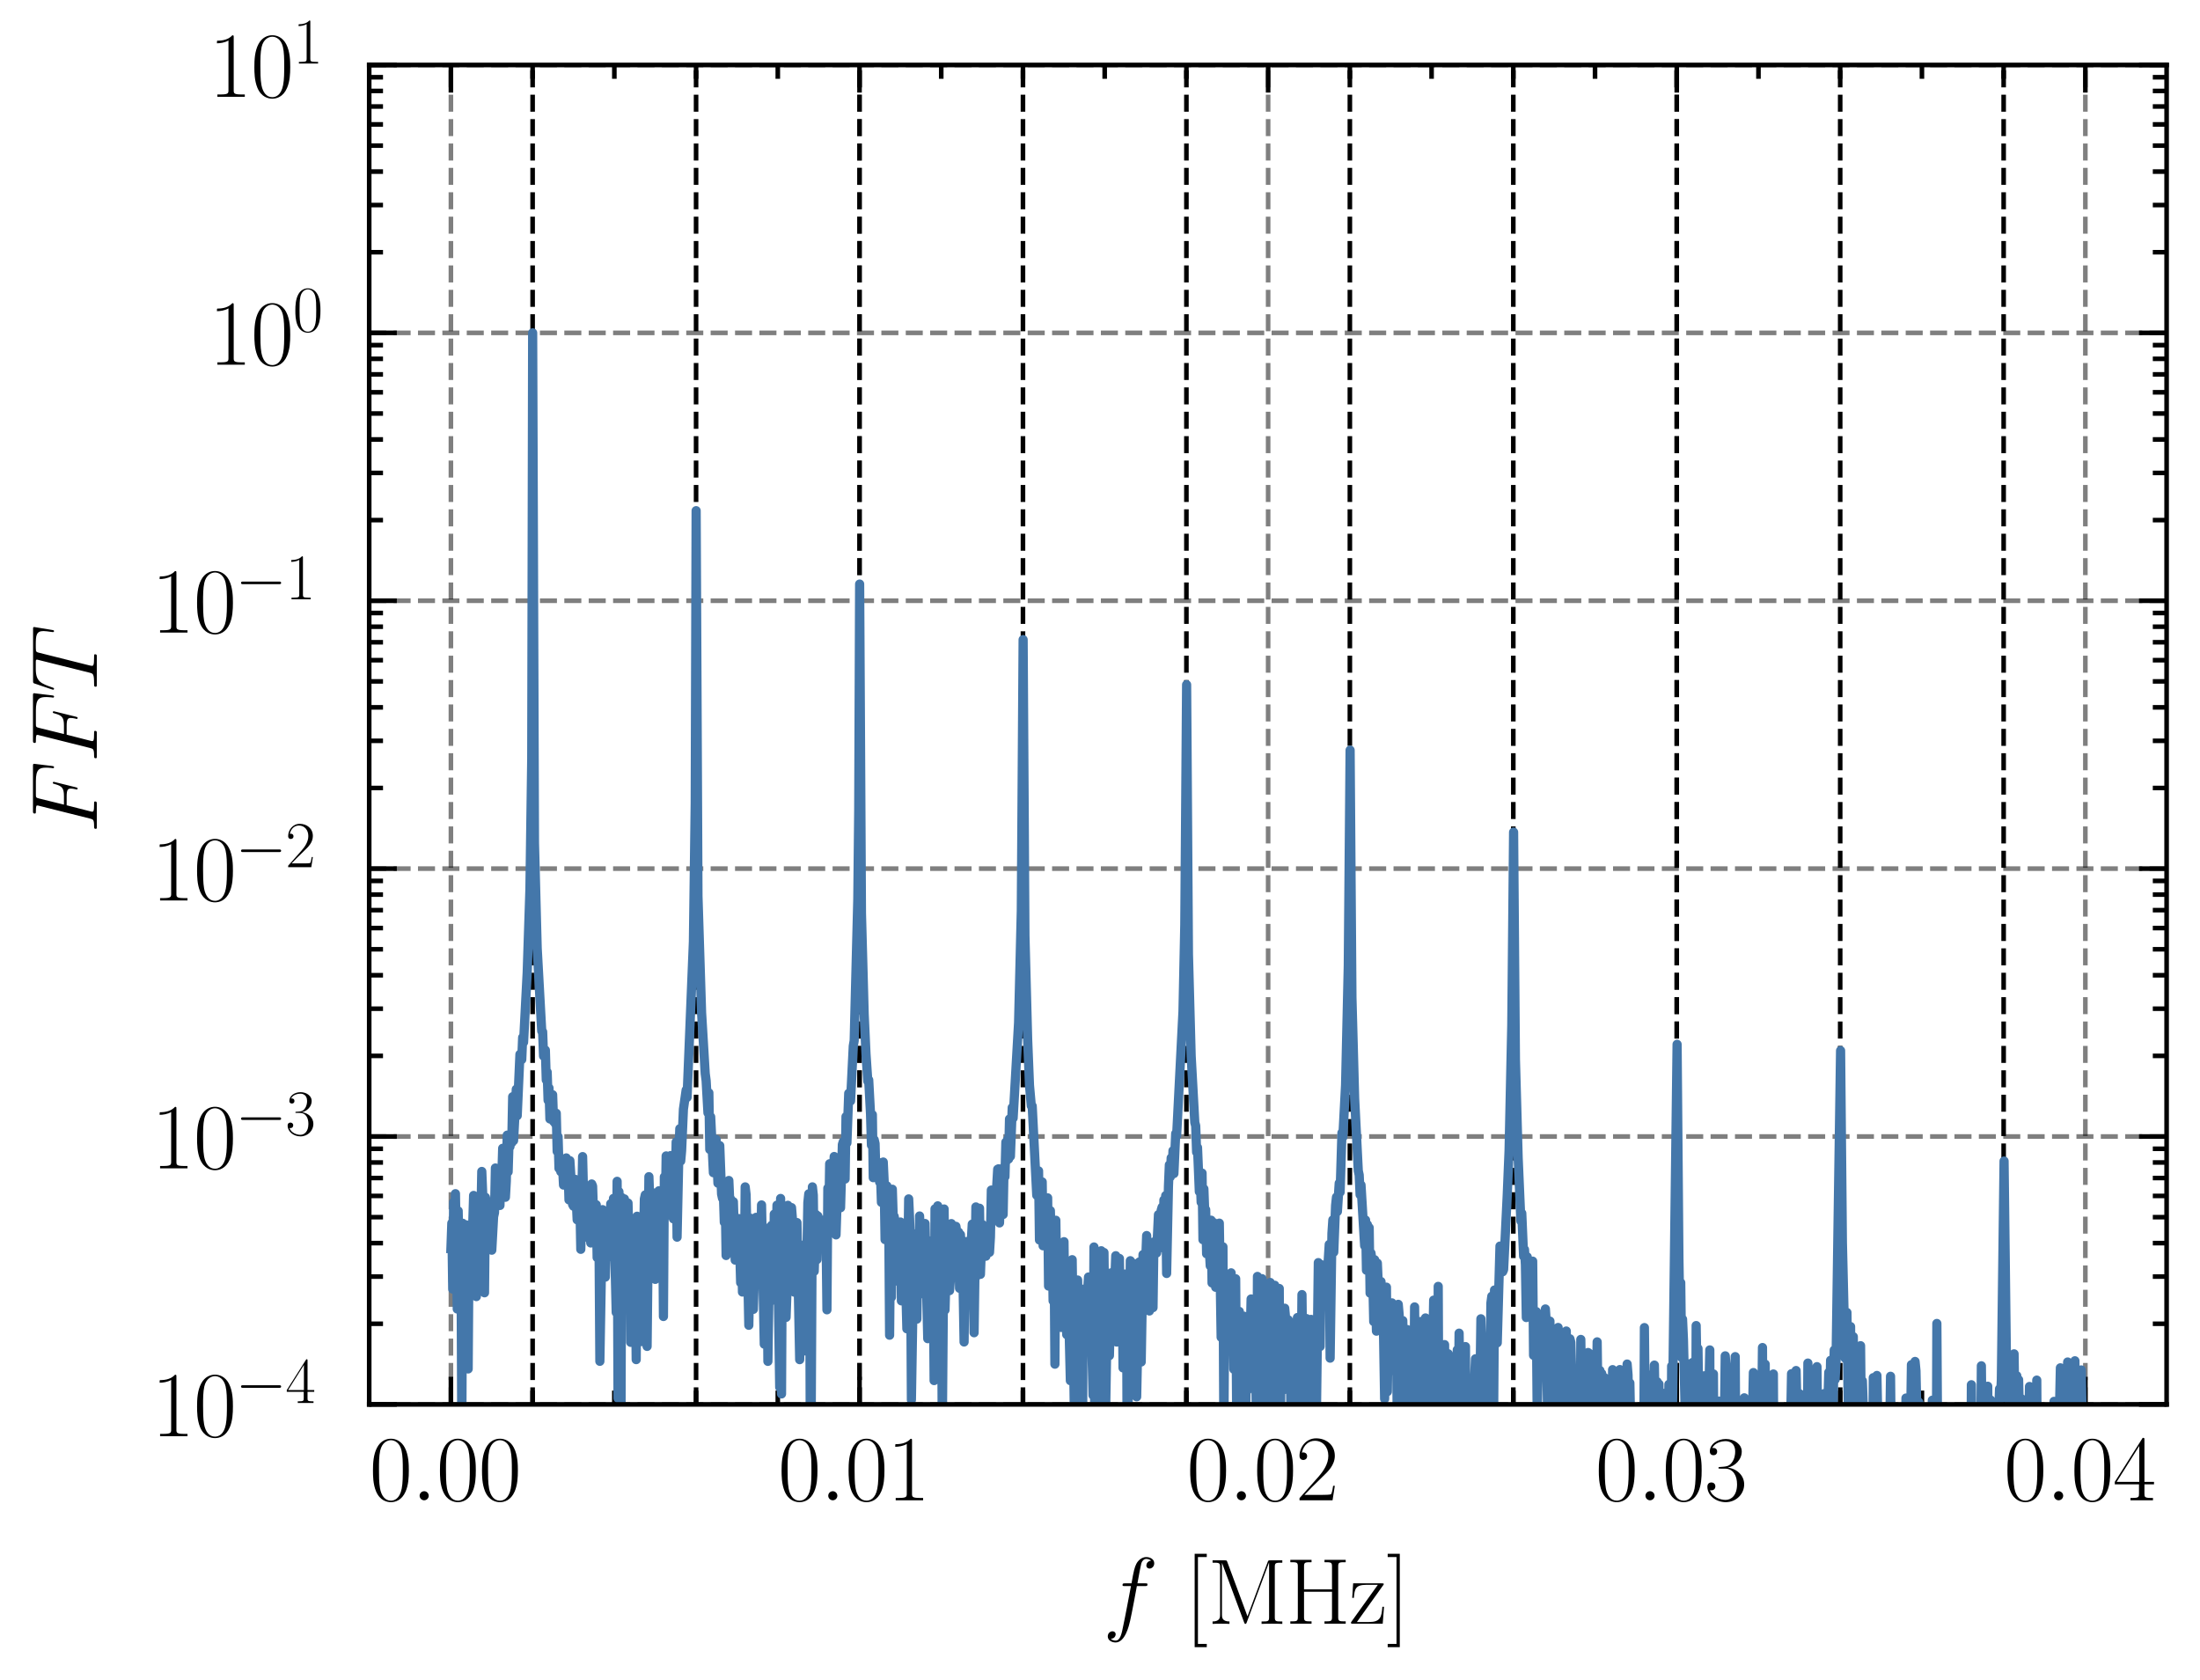 <?xml version="1.0" encoding="utf-8" standalone="no"?>
<!DOCTYPE svg PUBLIC "-//W3C//DTD SVG 1.1//EN"
  "http://www.w3.org/Graphics/SVG/1.1/DTD/svg11.dtd">
<svg xmlns:xlink="http://www.w3.org/1999/xlink" width="239.044pt" height="182.508pt" viewBox="0 0 239.044 182.508" xmlns="http://www.w3.org/2000/svg" version="1.1">
 <defs>
  <style type="text/css">*{stroke-linejoin: round; stroke-linecap: butt}</style>
 </defs>
 <g id="figure_1">
  <g id="patch_1">
   <path d="M 0 182.508 
L 239.044 182.508 
L 239.044 0 
L 0 0 
L 0 182.508 
z
" style="fill: none"/>
  </g>
  <g id="axes_1">
   <g id="patch_2">
    <path d="M 40.116 152.589 
L 235.416 152.589 
L 235.416 7.059 
L 40.116 7.059 
L 40.116 152.589 
z
" style="fill: none"/>
   </g>
   <g id="matplotlib.axis_1">
    <g id="xtick_1">
     <g id="line2d_1">
      <path d="M 48.994 152.589 
L 48.994 7.059 
" clip-path="url(#p1e760c7c32)" style="fill: none; stroke-dasharray: 1.85,0.8; stroke-dashoffset: 0; stroke: #000000; stroke-opacity: 0.5; stroke-width: 0.5"/>
     </g>
     <g id="line2d_2">
      <defs>
       <path id="m208336a885" d="M 0 0 
L 0 -3 
" style="stroke: #000000; stroke-width: 0.5"/>
      </defs>
      <g>
       <use xlink:href="#m208336a885" x="48.994" y="152.589" style="stroke: #000000; stroke-width: 0.5"/>
      </g>
     </g>
     <g id="line2d_3">
      <defs>
       <path id="mafdf6d66d0" d="M 0 0 
L 0 3 
" style="stroke: #000000; stroke-width: 0.5"/>
      </defs>
      <g>
       <use xlink:href="#mafdf6d66d0" x="48.994" y="7.059" style="stroke: #000000; stroke-width: 0.5"/>
      </g>
     </g>
     <g id="text_1">
      <!-- $\mathdefault{0.00}$ -->
      <g transform="translate(40.138 163.008) scale(0.1 -0.1)">
       <defs>
        <path id="CMR17-30" d="M 2688 2025 
C 2688 2416 2682 3080 2413 3591 
C 2176 4039 1798 4198 1466 4198 
C 1158 4198 768 4058 525 3597 
C 269 3118 243 2524 243 2025 
C 243 1661 250 1106 448 619 
C 723 -39 1216 -128 1466 -128 
C 1760 -128 2208 -7 2470 600 
C 2662 1042 2688 1559 2688 2025 
z
M 1466 -26 
C 1056 -26 813 325 723 812 
C 653 1188 653 1738 653 2096 
C 653 2588 653 2997 736 3387 
C 858 3929 1216 4096 1466 4096 
C 1728 4096 2067 3923 2189 3400 
C 2272 3036 2278 2607 2278 2096 
C 2278 1680 2278 1169 2202 792 
C 2067 95 1690 -26 1466 -26 
z
" transform="scale(0.016)"/>
        <path id="CMMI12-3a" d="M 1178 307 
C 1178 492 1024 619 870 619 
C 685 619 557 466 557 313 
C 557 128 710 0 864 0 
C 1050 0 1178 153 1178 307 
z
" transform="scale(0.016)"/>
       </defs>
       <use xlink:href="#CMR17-30" transform="scale(0.996)"/>
       <use xlink:href="#CMMI12-3a" transform="translate(45.69 0) scale(0.996)"/>
       <use xlink:href="#CMR17-30" transform="translate(72.788 0) scale(0.996)"/>
       <use xlink:href="#CMR17-30" transform="translate(118.478 0) scale(0.996)"/>
      </g>
     </g>
    </g>
    <g id="xtick_2">
     <g id="line2d_4">
      <path d="M 93.392 152.589 
L 93.392 7.059 
" clip-path="url(#p1e760c7c32)" style="fill: none; stroke-dasharray: 1.85,0.8; stroke-dashoffset: 0; stroke: #000000; stroke-opacity: 0.5; stroke-width: 0.5"/>
     </g>
     <g id="line2d_5">
      <g>
       <use xlink:href="#m208336a885" x="93.392" y="152.589" style="stroke: #000000; stroke-width: 0.5"/>
      </g>
     </g>
     <g id="line2d_6">
      <g>
       <use xlink:href="#mafdf6d66d0" x="93.392" y="7.059" style="stroke: #000000; stroke-width: 0.5"/>
      </g>
     </g>
     <g id="text_2">
      <!-- $\mathdefault{0.01}$ -->
      <g transform="translate(84.537 163.008) scale(0.1 -0.1)">
       <defs>
        <path id="CMR17-31" d="M 1702 4058 
C 1702 4192 1696 4192 1606 4192 
C 1357 3916 979 3827 621 3827 
C 602 3827 570 3827 563 3808 
C 557 3795 557 3782 557 3648 
C 755 3648 1088 3686 1344 3839 
L 1344 461 
C 1344 236 1331 160 781 160 
L 589 160 
L 589 0 
C 896 0 1216 0 1523 0 
C 1830 0 2150 0 2458 0 
L 2458 160 
L 2266 160 
C 1715 160 1702 230 1702 458 
L 1702 4058 
z
" transform="scale(0.016)"/>
       </defs>
       <use xlink:href="#CMR17-30" transform="scale(0.996)"/>
       <use xlink:href="#CMMI12-3a" transform="translate(45.69 0) scale(0.996)"/>
       <use xlink:href="#CMR17-30" transform="translate(72.788 0) scale(0.996)"/>
       <use xlink:href="#CMR17-31" transform="translate(118.478 0) scale(0.996)"/>
      </g>
     </g>
    </g>
    <g id="xtick_3">
     <g id="line2d_7">
      <path d="M 137.791 152.589 
L 137.791 7.059 
" clip-path="url(#p1e760c7c32)" style="fill: none; stroke-dasharray: 1.85,0.8; stroke-dashoffset: 0; stroke: #000000; stroke-opacity: 0.5; stroke-width: 0.5"/>
     </g>
     <g id="line2d_8">
      <g>
       <use xlink:href="#m208336a885" x="137.791" y="152.589" style="stroke: #000000; stroke-width: 0.5"/>
      </g>
     </g>
     <g id="line2d_9">
      <g>
       <use xlink:href="#mafdf6d66d0" x="137.791" y="7.059" style="stroke: #000000; stroke-width: 0.5"/>
      </g>
     </g>
     <g id="text_3">
      <!-- $\mathdefault{0.02}$ -->
      <g transform="translate(128.935 163.008) scale(0.1 -0.1)">
       <defs>
        <path id="CMR17-32" d="M 2669 989 
L 2554 989 
C 2490 536 2438 459 2413 420 
C 2381 369 1920 369 1830 369 
L 602 369 
C 832 619 1280 1072 1824 1597 
C 2214 1967 2669 2402 2669 3035 
C 2669 3790 2067 4224 1395 4224 
C 691 4224 262 3604 262 3030 
C 262 2780 448 2748 525 2748 
C 589 2748 781 2787 781 3010 
C 781 3207 614 3264 525 3264 
C 486 3264 448 3258 422 3245 
C 544 3790 915 4058 1306 4058 
C 1862 4058 2227 3617 2227 3035 
C 2227 2479 1901 2000 1536 1584 
L 262 146 
L 262 0 
L 2515 0 
L 2669 989 
z
" transform="scale(0.016)"/>
       </defs>
       <use xlink:href="#CMR17-30" transform="scale(0.996)"/>
       <use xlink:href="#CMMI12-3a" transform="translate(45.69 0) scale(0.996)"/>
       <use xlink:href="#CMR17-30" transform="translate(72.788 0) scale(0.996)"/>
       <use xlink:href="#CMR17-32" transform="translate(118.478 0) scale(0.996)"/>
      </g>
     </g>
    </g>
    <g id="xtick_4">
     <g id="line2d_10">
      <path d="M 182.19 152.589 
L 182.19 7.059 
" clip-path="url(#p1e760c7c32)" style="fill: none; stroke-dasharray: 1.85,0.8; stroke-dashoffset: 0; stroke: #000000; stroke-opacity: 0.5; stroke-width: 0.5"/>
     </g>
     <g id="line2d_11">
      <g>
       <use xlink:href="#m208336a885" x="182.19" y="152.589" style="stroke: #000000; stroke-width: 0.5"/>
      </g>
     </g>
     <g id="line2d_12">
      <g>
       <use xlink:href="#mafdf6d66d0" x="182.19" y="7.059" style="stroke: #000000; stroke-width: 0.5"/>
      </g>
     </g>
     <g id="text_4">
      <!-- $\mathdefault{0.03}$ -->
      <g transform="translate(173.334 163.008) scale(0.1 -0.1)">
       <defs>
        <path id="CMR17-33" d="M 1414 2157 
C 1984 2157 2234 1662 2234 1090 
C 2234 320 1824 25 1453 25 
C 1114 25 563 194 390 693 
C 422 680 454 680 486 680 
C 640 680 755 782 755 948 
C 755 1133 614 1216 486 1216 
C 378 1216 211 1165 211 926 
C 211 335 787 -128 1466 -128 
C 2176 -128 2720 430 2720 1085 
C 2720 1707 2208 2157 1600 2227 
C 2086 2328 2554 2756 2554 3329 
C 2554 3820 2048 4179 1472 4179 
C 890 4179 378 3829 378 3329 
C 378 3110 544 3072 627 3072 
C 762 3072 877 3155 877 3321 
C 877 3486 762 3569 627 3569 
C 602 3569 570 3569 544 3557 
C 730 3959 1235 4032 1459 4032 
C 1683 4032 2106 3925 2106 3320 
C 2106 3143 2080 2828 1862 2550 
C 1670 2304 1453 2304 1242 2284 
C 1210 2284 1062 2269 1037 2269 
C 992 2263 966 2257 966 2208 
C 966 2163 973 2157 1101 2157 
L 1414 2157 
z
" transform="scale(0.016)"/>
       </defs>
       <use xlink:href="#CMR17-30" transform="scale(0.996)"/>
       <use xlink:href="#CMMI12-3a" transform="translate(45.69 0) scale(0.996)"/>
       <use xlink:href="#CMR17-30" transform="translate(72.788 0) scale(0.996)"/>
       <use xlink:href="#CMR17-33" transform="translate(118.478 0) scale(0.996)"/>
      </g>
     </g>
    </g>
    <g id="xtick_5">
     <g id="line2d_13">
      <path d="M 226.588 152.589 
L 226.588 7.059 
" clip-path="url(#p1e760c7c32)" style="fill: none; stroke-dasharray: 1.85,0.8; stroke-dashoffset: 0; stroke: #000000; stroke-opacity: 0.5; stroke-width: 0.5"/>
     </g>
     <g id="line2d_14">
      <g>
       <use xlink:href="#m208336a885" x="226.588" y="152.589" style="stroke: #000000; stroke-width: 0.5"/>
      </g>
     </g>
     <g id="line2d_15">
      <g>
       <use xlink:href="#mafdf6d66d0" x="226.588" y="7.059" style="stroke: #000000; stroke-width: 0.5"/>
      </g>
     </g>
     <g id="text_5">
      <!-- $\mathdefault{0.04}$ -->
      <g transform="translate(217.733 163.008) scale(0.1 -0.1)">
       <defs>
        <path id="CMR17-34" d="M 2150 4122 
C 2150 4256 2144 4256 2029 4256 
L 128 1254 
L 128 1088 
L 1779 1088 
L 1779 457 
C 1779 224 1766 160 1318 160 
L 1197 160 
L 1197 0 
C 1402 0 1747 0 1965 0 
C 2182 0 2528 0 2733 0 
L 2733 160 
L 2611 160 
C 2163 160 2150 224 2150 457 
L 2150 1088 
L 2803 1088 
L 2803 1254 
L 2150 1254 
L 2150 4122 
z
M 1798 3703 
L 1798 1254 
L 256 1254 
L 1798 3703 
z
" transform="scale(0.016)"/>
       </defs>
       <use xlink:href="#CMR17-30" transform="scale(0.996)"/>
       <use xlink:href="#CMMI12-3a" transform="translate(45.69 0) scale(0.996)"/>
       <use xlink:href="#CMR17-30" transform="translate(72.788 0) scale(0.996)"/>
       <use xlink:href="#CMR17-34" transform="translate(118.478 0) scale(0.996)"/>
      </g>
     </g>
    </g>
    <g id="xtick_6">
     <g id="line2d_16">
      <defs>
       <path id="m06104e9f3c" d="M 0 0 
L 0 -1.5 
" style="stroke: #000000; stroke-width: 0.5"/>
      </defs>
      <g>
       <use xlink:href="#m06104e9f3c" x="57.873" y="152.589" style="stroke: #000000; stroke-width: 0.5"/>
      </g>
     </g>
     <g id="line2d_17">
      <defs>
       <path id="mcbbdcb1074" d="M 0 0 
L 0 1.5 
" style="stroke: #000000; stroke-width: 0.5"/>
      </defs>
      <g>
       <use xlink:href="#mcbbdcb1074" x="57.873" y="7.059" style="stroke: #000000; stroke-width: 0.5"/>
      </g>
     </g>
    </g>
    <g id="xtick_7">
     <g id="line2d_18">
      <g>
       <use xlink:href="#m06104e9f3c" x="66.753" y="152.589" style="stroke: #000000; stroke-width: 0.5"/>
      </g>
     </g>
     <g id="line2d_19">
      <g>
       <use xlink:href="#mcbbdcb1074" x="66.753" y="7.059" style="stroke: #000000; stroke-width: 0.5"/>
      </g>
     </g>
    </g>
    <g id="xtick_8">
     <g id="line2d_20">
      <g>
       <use xlink:href="#m06104e9f3c" x="75.633" y="152.589" style="stroke: #000000; stroke-width: 0.5"/>
      </g>
     </g>
     <g id="line2d_21">
      <g>
       <use xlink:href="#mcbbdcb1074" x="75.633" y="7.059" style="stroke: #000000; stroke-width: 0.5"/>
      </g>
     </g>
    </g>
    <g id="xtick_9">
     <g id="line2d_22">
      <g>
       <use xlink:href="#m06104e9f3c" x="84.512" y="152.589" style="stroke: #000000; stroke-width: 0.5"/>
      </g>
     </g>
     <g id="line2d_23">
      <g>
       <use xlink:href="#mcbbdcb1074" x="84.512" y="7.059" style="stroke: #000000; stroke-width: 0.5"/>
      </g>
     </g>
    </g>
    <g id="xtick_10">
     <g id="line2d_24">
      <g>
       <use xlink:href="#m06104e9f3c" x="102.272" y="152.589" style="stroke: #000000; stroke-width: 0.5"/>
      </g>
     </g>
     <g id="line2d_25">
      <g>
       <use xlink:href="#mcbbdcb1074" x="102.272" y="7.059" style="stroke: #000000; stroke-width: 0.5"/>
      </g>
     </g>
    </g>
    <g id="xtick_11">
     <g id="line2d_26">
      <g>
       <use xlink:href="#m06104e9f3c" x="111.152" y="152.589" style="stroke: #000000; stroke-width: 0.5"/>
      </g>
     </g>
     <g id="line2d_27">
      <g>
       <use xlink:href="#mcbbdcb1074" x="111.152" y="7.059" style="stroke: #000000; stroke-width: 0.5"/>
      </g>
     </g>
    </g>
    <g id="xtick_12">
     <g id="line2d_28">
      <g>
       <use xlink:href="#m06104e9f3c" x="120.031" y="152.589" style="stroke: #000000; stroke-width: 0.5"/>
      </g>
     </g>
     <g id="line2d_29">
      <g>
       <use xlink:href="#mcbbdcb1074" x="120.031" y="7.059" style="stroke: #000000; stroke-width: 0.5"/>
      </g>
     </g>
    </g>
    <g id="xtick_13">
     <g id="line2d_30">
      <g>
       <use xlink:href="#m06104e9f3c" x="128.911" y="152.589" style="stroke: #000000; stroke-width: 0.5"/>
      </g>
     </g>
     <g id="line2d_31">
      <g>
       <use xlink:href="#mcbbdcb1074" x="128.911" y="7.059" style="stroke: #000000; stroke-width: 0.5"/>
      </g>
     </g>
    </g>
    <g id="xtick_14">
     <g id="line2d_32">
      <g>
       <use xlink:href="#m06104e9f3c" x="146.671" y="152.589" style="stroke: #000000; stroke-width: 0.5"/>
      </g>
     </g>
     <g id="line2d_33">
      <g>
       <use xlink:href="#mcbbdcb1074" x="146.671" y="7.059" style="stroke: #000000; stroke-width: 0.5"/>
      </g>
     </g>
    </g>
    <g id="xtick_15">
     <g id="line2d_34">
      <g>
       <use xlink:href="#m06104e9f3c" x="155.55" y="152.589" style="stroke: #000000; stroke-width: 0.5"/>
      </g>
     </g>
     <g id="line2d_35">
      <g>
       <use xlink:href="#mcbbdcb1074" x="155.55" y="7.059" style="stroke: #000000; stroke-width: 0.5"/>
      </g>
     </g>
    </g>
    <g id="xtick_16">
     <g id="line2d_36">
      <g>
       <use xlink:href="#m06104e9f3c" x="164.43" y="152.589" style="stroke: #000000; stroke-width: 0.5"/>
      </g>
     </g>
     <g id="line2d_37">
      <g>
       <use xlink:href="#mcbbdcb1074" x="164.43" y="7.059" style="stroke: #000000; stroke-width: 0.5"/>
      </g>
     </g>
    </g>
    <g id="xtick_17">
     <g id="line2d_38">
      <g>
       <use xlink:href="#m06104e9f3c" x="173.31" y="152.589" style="stroke: #000000; stroke-width: 0.5"/>
      </g>
     </g>
     <g id="line2d_39">
      <g>
       <use xlink:href="#mcbbdcb1074" x="173.31" y="7.059" style="stroke: #000000; stroke-width: 0.5"/>
      </g>
     </g>
    </g>
    <g id="xtick_18">
     <g id="line2d_40">
      <g>
       <use xlink:href="#m06104e9f3c" x="191.069" y="152.589" style="stroke: #000000; stroke-width: 0.5"/>
      </g>
     </g>
     <g id="line2d_41">
      <g>
       <use xlink:href="#mcbbdcb1074" x="191.069" y="7.059" style="stroke: #000000; stroke-width: 0.5"/>
      </g>
     </g>
    </g>
    <g id="xtick_19">
     <g id="line2d_42">
      <g>
       <use xlink:href="#m06104e9f3c" x="199.949" y="152.589" style="stroke: #000000; stroke-width: 0.5"/>
      </g>
     </g>
     <g id="line2d_43">
      <g>
       <use xlink:href="#mcbbdcb1074" x="199.949" y="7.059" style="stroke: #000000; stroke-width: 0.5"/>
      </g>
     </g>
    </g>
    <g id="xtick_20">
     <g id="line2d_44">
      <g>
       <use xlink:href="#m06104e9f3c" x="208.829" y="152.589" style="stroke: #000000; stroke-width: 0.5"/>
      </g>
     </g>
     <g id="line2d_45">
      <g>
       <use xlink:href="#mcbbdcb1074" x="208.829" y="7.059" style="stroke: #000000; stroke-width: 0.5"/>
      </g>
     </g>
    </g>
    <g id="xtick_21">
     <g id="line2d_46">
      <g>
       <use xlink:href="#m06104e9f3c" x="217.709" y="152.589" style="stroke: #000000; stroke-width: 0.5"/>
      </g>
     </g>
     <g id="line2d_47">
      <g>
       <use xlink:href="#mcbbdcb1074" x="217.709" y="7.059" style="stroke: #000000; stroke-width: 0.5"/>
      </g>
     </g>
    </g>
    <g id="text_6">
     <!-- $f$ [MHz] -->
     <g transform="translate(119.847 176.417) scale(0.1 -0.1)">
      <defs>
       <path id="CMMI12-66" d="M 2854 2566 
C 2982 2566 3034 2566 3034 2688 
C 3034 2752 2982 2752 2867 2752 
L 2349 2752 
C 2470 3429 2560 3897 2611 4107 
C 2650 4265 2784 4416 2950 4416 
C 3085 4416 3219 4358 3283 4298 
C 3034 4272 2957 4082 2957 3969 
C 2957 3837 3053 3759 3174 3759 
C 3302 3759 3494 3870 3494 4119 
C 3494 4393 3226 4544 2944 4544 
C 2669 4544 2400 4334 2272 4078 
C 2157 3848 2093 3611 1946 2752 
L 1517 2752 
C 1395 2752 1331 2752 1331 2637 
C 1331 2566 1370 2566 1498 2566 
L 1907 2566 
C 1792 1976 1530 542 1382 -137 
C 1274 -689 1178 -1152 858 -1152 
C 838 -1152 653 -1152 538 -1031 
C 864 -1005 864 -726 864 -720 
C 864 -593 768 -517 646 -517 
C 518 -517 326 -625 326 -867 
C 326 -1140 608 -1280 858 -1280 
C 1510 -1280 1779 -118 1850 199 
C 1965 688 2278 2376 2310 2566 
L 2854 2566 
z
" transform="scale(0.016)"/>
       <path id="CMR17-5b" d="M 1504 -1600 
L 1504 -1377 
L 902 -1377 
L 902 4544 
L 1504 4544 
L 1504 4767 
L 678 4767 
L 678 -1600 
L 1504 -1600 
z
" transform="scale(0.016)"/>
       <path id="CMR17-4d" d="M 1338 4224 
C 1299 4320 1293 4320 1158 4320 
L 339 4320 
L 339 4160 
C 781 4160 851 4160 851 3875 
L 851 610 
C 851 451 851 153 339 153 
L 339 -13 
C 486 0 755 0 915 0 
C 1075 0 1344 0 1491 -13 
L 1491 153 
C 979 153 979 451 979 610 
L 979 4135 
L 986 4135 
L 2490 89 
C 2515 25 2528 -13 2579 -13 
C 2630 -13 2643 25 2669 89 
L 4186 4166 
L 4192 4166 
L 4192 438 
C 4192 153 4122 153 3680 153 
L 3680 -13 
C 3853 0 4198 0 4384 0 
C 4570 0 4922 0 5094 -13 
L 5094 153 
C 4653 153 4582 153 4582 438 
L 4582 3875 
C 4582 4160 4653 4160 5094 4160 
L 5094 4320 
L 4282 4320 
C 4147 4320 4141 4314 4102 4218 
L 2720 502 
L 1338 4224 
z
" transform="scale(0.016)"/>
       <path id="CMR17-48" d="M 3590 3905 
C 3590 4192 3661 4192 4102 4192 
L 4102 4352 
C 3917 4352 3578 4352 3379 4352 
C 3181 4352 2842 4352 2656 4352 
L 2656 4192 
C 3098 4192 3168 4192 3168 3904 
L 3168 2341 
L 1261 2341 
L 1261 3904 
C 1261 4192 1331 4192 1773 4192 
L 1773 4352 
C 1587 4352 1248 4352 1050 4352 
C 851 4352 512 4352 326 4352 
L 326 4192 
C 768 4192 838 4192 838 3905 
L 838 447 
C 838 160 768 160 326 160 
L 326 0 
C 512 0 851 0 1050 0 
C 1248 0 1587 0 1773 0 
L 1773 160 
C 1331 160 1261 160 1261 446 
L 1261 2176 
L 3168 2176 
L 3168 446 
C 3168 160 3098 160 2656 160 
L 2656 0 
C 2842 0 3181 0 3379 0 
C 3578 0 3917 0 4102 0 
L 4102 160 
C 3661 160 3590 160 3590 447 
L 3590 3905 
z
" transform="scale(0.016)"/>
       <path id="CMR17-7a" d="M 2310 2605 
C 2362 2670 2362 2682 2362 2695 
C 2362 2752 2336 2752 2221 2752 
L 275 2752 
L 211 1760 
L 326 1760 
C 371 2381 442 2650 1178 2650 
L 1958 2650 
L 128 96 
C 128 0 134 0 269 0 
L 2291 0 
L 2381 1152 
L 2266 1152 
C 2214 442 2131 115 1350 115 
L 531 115 
L 2310 2605 
z
" transform="scale(0.016)"/>
       <path id="CMR17-5d" d="M 915 4767 
L 90 4767 
L 90 4544 
L 691 4544 
L 691 -1377 
L 90 -1377 
L 90 -1600 
L 915 -1600 
L 915 4767 
z
" transform="scale(0.016)"/>
      </defs>
      <use xlink:href="#CMMI12-66" transform="scale(0.996)"/>
      <use xlink:href="#CMR17-5b" transform="translate(88.796 0) scale(0.996)"/>
      <use xlink:href="#CMR17-4d" transform="translate(113.667 0) scale(0.996)"/>
      <use xlink:href="#CMR17-48" transform="translate(198.354 0) scale(0.996)"/>
      <use xlink:href="#CMR17-7a" transform="translate(267.427 0) scale(0.996)"/>
      <use xlink:href="#CMR17-5d" transform="translate(307.912 0) scale(0.996)"/>
     </g>
    </g>
   </g>
   <g id="matplotlib.axis_2">
    <g id="ytick_1">
     <g id="line2d_48">
      <path d="M 40.116 152.589 
L 235.416 152.589 
" clip-path="url(#p1e760c7c32)" style="fill: none; stroke-dasharray: 1.85,0.8; stroke-dashoffset: 0; stroke: #000000; stroke-opacity: 0.5; stroke-width: 0.5"/>
     </g>
     <g id="line2d_49">
      <defs>
       <path id="m2f506b7559" d="M 0 0 
L 3 0 
" style="stroke: #000000; stroke-width: 0.5"/>
      </defs>
      <g>
       <use xlink:href="#m2f506b7559" x="40.116" y="152.589" style="stroke: #000000; stroke-width: 0.5"/>
      </g>
     </g>
     <g id="line2d_50">
      <defs>
       <path id="mfab3493824" d="M 0 0 
L -3 0 
" style="stroke: #000000; stroke-width: 0.5"/>
      </defs>
      <g>
       <use xlink:href="#mfab3493824" x="235.416" y="152.589" style="stroke: #000000; stroke-width: 0.5"/>
      </g>
     </g>
     <g id="text_7">
      <!-- $\mathdefault{10^{-4}}$ -->
      <g transform="translate(16.456 156.048) scale(0.1 -0.1)">
       <defs>
        <path id="CMSY10-0" d="M 4218 1472 
C 4326 1472 4442 1472 4442 1600 
C 4442 1728 4326 1728 4218 1728 
L 755 1728 
C 646 1728 531 1728 531 1600 
C 531 1472 646 1472 755 1472 
L 4218 1472 
z
" transform="scale(0.016)"/>
       </defs>
       <use xlink:href="#CMR17-31" transform="scale(0.996)"/>
       <use xlink:href="#CMR17-30" transform="translate(45.69 0) scale(0.996)"/>
       <use xlink:href="#CMSY10-0" transform="translate(91.381 36.154) scale(0.697)"/>
       <use xlink:href="#CMR17-34" transform="translate(145.622 36.154) scale(0.697)"/>
      </g>
     </g>
    </g>
    <g id="ytick_2">
     <g id="line2d_51">
      <path d="M 40.116 123.483 
L 235.416 123.483 
" clip-path="url(#p1e760c7c32)" style="fill: none; stroke-dasharray: 1.85,0.8; stroke-dashoffset: 0; stroke: #000000; stroke-opacity: 0.5; stroke-width: 0.5"/>
     </g>
     <g id="line2d_52">
      <g>
       <use xlink:href="#m2f506b7559" x="40.116" y="123.483" style="stroke: #000000; stroke-width: 0.5"/>
      </g>
     </g>
     <g id="line2d_53">
      <g>
       <use xlink:href="#mfab3493824" x="235.416" y="123.483" style="stroke: #000000; stroke-width: 0.5"/>
      </g>
     </g>
     <g id="text_8">
      <!-- $\mathdefault{10^{-3}}$ -->
      <g transform="translate(16.456 126.942) scale(0.1 -0.1)">
       <use xlink:href="#CMR17-31" transform="scale(0.996)"/>
       <use xlink:href="#CMR17-30" transform="translate(45.69 0) scale(0.996)"/>
       <use xlink:href="#CMSY10-0" transform="translate(91.381 36.154) scale(0.697)"/>
       <use xlink:href="#CMR17-33" transform="translate(145.622 36.154) scale(0.697)"/>
      </g>
     </g>
    </g>
    <g id="ytick_3">
     <g id="line2d_54">
      <path d="M 40.116 94.377 
L 235.416 94.377 
" clip-path="url(#p1e760c7c32)" style="fill: none; stroke-dasharray: 1.85,0.8; stroke-dashoffset: 0; stroke: #000000; stroke-opacity: 0.5; stroke-width: 0.5"/>
     </g>
     <g id="line2d_55">
      <g>
       <use xlink:href="#m2f506b7559" x="40.116" y="94.377" style="stroke: #000000; stroke-width: 0.5"/>
      </g>
     </g>
     <g id="line2d_56">
      <g>
       <use xlink:href="#mfab3493824" x="235.416" y="94.377" style="stroke: #000000; stroke-width: 0.5"/>
      </g>
     </g>
     <g id="text_9">
      <!-- $\mathdefault{10^{-2}}$ -->
      <g transform="translate(16.456 97.836) scale(0.1 -0.1)">
       <use xlink:href="#CMR17-31" transform="scale(0.996)"/>
       <use xlink:href="#CMR17-30" transform="translate(45.69 0) scale(0.996)"/>
       <use xlink:href="#CMSY10-0" transform="translate(91.381 36.154) scale(0.697)"/>
       <use xlink:href="#CMR17-32" transform="translate(145.622 36.154) scale(0.697)"/>
      </g>
     </g>
    </g>
    <g id="ytick_4">
     <g id="line2d_57">
      <path d="M 40.116 65.271 
L 235.416 65.271 
" clip-path="url(#p1e760c7c32)" style="fill: none; stroke-dasharray: 1.85,0.8; stroke-dashoffset: 0; stroke: #000000; stroke-opacity: 0.5; stroke-width: 0.5"/>
     </g>
     <g id="line2d_58">
      <g>
       <use xlink:href="#m2f506b7559" x="40.116" y="65.271" style="stroke: #000000; stroke-width: 0.5"/>
      </g>
     </g>
     <g id="line2d_59">
      <g>
       <use xlink:href="#mfab3493824" x="235.416" y="65.271" style="stroke: #000000; stroke-width: 0.5"/>
      </g>
     </g>
     <g id="text_10">
      <!-- $\mathdefault{10^{-1}}$ -->
      <g transform="translate(16.456 68.73) scale(0.1 -0.1)">
       <use xlink:href="#CMR17-31" transform="scale(0.996)"/>
       <use xlink:href="#CMR17-30" transform="translate(45.69 0) scale(0.996)"/>
       <use xlink:href="#CMSY10-0" transform="translate(91.381 36.154) scale(0.697)"/>
       <use xlink:href="#CMR17-31" transform="translate(145.622 36.154) scale(0.697)"/>
      </g>
     </g>
    </g>
    <g id="ytick_5">
     <g id="line2d_60">
      <path d="M 40.116 36.165 
L 235.416 36.165 
" clip-path="url(#p1e760c7c32)" style="fill: none; stroke-dasharray: 1.85,0.8; stroke-dashoffset: 0; stroke: #000000; stroke-opacity: 0.5; stroke-width: 0.5"/>
     </g>
     <g id="line2d_61">
      <g>
       <use xlink:href="#m2f506b7559" x="40.116" y="36.165" style="stroke: #000000; stroke-width: 0.5"/>
      </g>
     </g>
     <g id="line2d_62">
      <g>
       <use xlink:href="#mfab3493824" x="235.416" y="36.165" style="stroke: #000000; stroke-width: 0.5"/>
      </g>
     </g>
     <g id="text_11">
      <!-- $\mathdefault{10^{0}}$ -->
      <g transform="translate(22.682 39.624) scale(0.1 -0.1)">
       <use xlink:href="#CMR17-31" transform="scale(0.996)"/>
       <use xlink:href="#CMR17-30" transform="translate(45.69 0) scale(0.996)"/>
       <use xlink:href="#CMR17-30" transform="translate(91.381 36.154) scale(0.697)"/>
      </g>
     </g>
    </g>
    <g id="ytick_6">
     <g id="line2d_63">
      <path d="M 40.116 7.059 
L 235.416 7.059 
" clip-path="url(#p1e760c7c32)" style="fill: none; stroke-dasharray: 1.85,0.8; stroke-dashoffset: 0; stroke: #000000; stroke-opacity: 0.5; stroke-width: 0.5"/>
     </g>
     <g id="line2d_64">
      <g>
       <use xlink:href="#m2f506b7559" x="40.116" y="7.059" style="stroke: #000000; stroke-width: 0.5"/>
      </g>
     </g>
     <g id="line2d_65">
      <g>
       <use xlink:href="#mfab3493824" x="235.416" y="7.059" style="stroke: #000000; stroke-width: 0.5"/>
      </g>
     </g>
     <g id="text_12">
      <!-- $\mathdefault{10^{1}}$ -->
      <g transform="translate(22.682 10.518) scale(0.1 -0.1)">
       <use xlink:href="#CMR17-31" transform="scale(0.996)"/>
       <use xlink:href="#CMR17-30" transform="translate(45.69 0) scale(0.996)"/>
       <use xlink:href="#CMR17-31" transform="translate(91.381 36.154) scale(0.697)"/>
      </g>
     </g>
    </g>
    <g id="ytick_7">
     <g id="line2d_66">
      <defs>
       <path id="m54d4fc64d5" d="M 0 0 
L 1.5 0 
" style="stroke: #000000; stroke-width: 0.5"/>
      </defs>
      <g>
       <use xlink:href="#m54d4fc64d5" x="40.116" y="143.827" style="stroke: #000000; stroke-width: 0.5"/>
      </g>
     </g>
     <g id="line2d_67">
      <defs>
       <path id="mfa184c986e" d="M 0 0 
L -1.5 0 
" style="stroke: #000000; stroke-width: 0.5"/>
      </defs>
      <g>
       <use xlink:href="#mfa184c986e" x="235.416" y="143.827" style="stroke: #000000; stroke-width: 0.5"/>
      </g>
     </g>
    </g>
    <g id="ytick_8">
     <g id="line2d_68">
      <g>
       <use xlink:href="#m54d4fc64d5" x="40.116" y="138.702" style="stroke: #000000; stroke-width: 0.5"/>
      </g>
     </g>
     <g id="line2d_69">
      <g>
       <use xlink:href="#mfa184c986e" x="235.416" y="138.702" style="stroke: #000000; stroke-width: 0.5"/>
      </g>
     </g>
    </g>
    <g id="ytick_9">
     <g id="line2d_70">
      <g>
       <use xlink:href="#m54d4fc64d5" x="40.116" y="135.066" style="stroke: #000000; stroke-width: 0.5"/>
      </g>
     </g>
     <g id="line2d_71">
      <g>
       <use xlink:href="#mfa184c986e" x="235.416" y="135.066" style="stroke: #000000; stroke-width: 0.5"/>
      </g>
     </g>
    </g>
    <g id="ytick_10">
     <g id="line2d_72">
      <g>
       <use xlink:href="#m54d4fc64d5" x="40.116" y="132.245" style="stroke: #000000; stroke-width: 0.5"/>
      </g>
     </g>
     <g id="line2d_73">
      <g>
       <use xlink:href="#mfa184c986e" x="235.416" y="132.245" style="stroke: #000000; stroke-width: 0.5"/>
      </g>
     </g>
    </g>
    <g id="ytick_11">
     <g id="line2d_74">
      <g>
       <use xlink:href="#m54d4fc64d5" x="40.116" y="129.94" style="stroke: #000000; stroke-width: 0.5"/>
      </g>
     </g>
     <g id="line2d_75">
      <g>
       <use xlink:href="#mfa184c986e" x="235.416" y="129.94" style="stroke: #000000; stroke-width: 0.5"/>
      </g>
     </g>
    </g>
    <g id="ytick_12">
     <g id="line2d_76">
      <g>
       <use xlink:href="#m54d4fc64d5" x="40.116" y="127.992" style="stroke: #000000; stroke-width: 0.5"/>
      </g>
     </g>
     <g id="line2d_77">
      <g>
       <use xlink:href="#mfa184c986e" x="235.416" y="127.992" style="stroke: #000000; stroke-width: 0.5"/>
      </g>
     </g>
    </g>
    <g id="ytick_13">
     <g id="line2d_78">
      <g>
       <use xlink:href="#m54d4fc64d5" x="40.116" y="126.304" style="stroke: #000000; stroke-width: 0.5"/>
      </g>
     </g>
     <g id="line2d_79">
      <g>
       <use xlink:href="#mfa184c986e" x="235.416" y="126.304" style="stroke: #000000; stroke-width: 0.5"/>
      </g>
     </g>
    </g>
    <g id="ytick_14">
     <g id="line2d_80">
      <g>
       <use xlink:href="#m54d4fc64d5" x="40.116" y="124.815" style="stroke: #000000; stroke-width: 0.5"/>
      </g>
     </g>
     <g id="line2d_81">
      <g>
       <use xlink:href="#mfa184c986e" x="235.416" y="124.815" style="stroke: #000000; stroke-width: 0.5"/>
      </g>
     </g>
    </g>
    <g id="ytick_15">
     <g id="line2d_82">
      <g>
       <use xlink:href="#m54d4fc64d5" x="40.116" y="114.721" style="stroke: #000000; stroke-width: 0.5"/>
      </g>
     </g>
     <g id="line2d_83">
      <g>
       <use xlink:href="#mfa184c986e" x="235.416" y="114.721" style="stroke: #000000; stroke-width: 0.5"/>
      </g>
     </g>
    </g>
    <g id="ytick_16">
     <g id="line2d_84">
      <g>
       <use xlink:href="#m54d4fc64d5" x="40.116" y="109.596" style="stroke: #000000; stroke-width: 0.5"/>
      </g>
     </g>
     <g id="line2d_85">
      <g>
       <use xlink:href="#mfa184c986e" x="235.416" y="109.596" style="stroke: #000000; stroke-width: 0.5"/>
      </g>
     </g>
    </g>
    <g id="ytick_17">
     <g id="line2d_86">
      <g>
       <use xlink:href="#m54d4fc64d5" x="40.116" y="105.96" style="stroke: #000000; stroke-width: 0.5"/>
      </g>
     </g>
     <g id="line2d_87">
      <g>
       <use xlink:href="#mfa184c986e" x="235.416" y="105.96" style="stroke: #000000; stroke-width: 0.5"/>
      </g>
     </g>
    </g>
    <g id="ytick_18">
     <g id="line2d_88">
      <g>
       <use xlink:href="#m54d4fc64d5" x="40.116" y="103.139" style="stroke: #000000; stroke-width: 0.5"/>
      </g>
     </g>
     <g id="line2d_89">
      <g>
       <use xlink:href="#mfa184c986e" x="235.416" y="103.139" style="stroke: #000000; stroke-width: 0.5"/>
      </g>
     </g>
    </g>
    <g id="ytick_19">
     <g id="line2d_90">
      <g>
       <use xlink:href="#m54d4fc64d5" x="40.116" y="100.834" style="stroke: #000000; stroke-width: 0.5"/>
      </g>
     </g>
     <g id="line2d_91">
      <g>
       <use xlink:href="#mfa184c986e" x="235.416" y="100.834" style="stroke: #000000; stroke-width: 0.5"/>
      </g>
     </g>
    </g>
    <g id="ytick_20">
     <g id="line2d_92">
      <g>
       <use xlink:href="#m54d4fc64d5" x="40.116" y="98.886" style="stroke: #000000; stroke-width: 0.5"/>
      </g>
     </g>
     <g id="line2d_93">
      <g>
       <use xlink:href="#mfa184c986e" x="235.416" y="98.886" style="stroke: #000000; stroke-width: 0.5"/>
      </g>
     </g>
    </g>
    <g id="ytick_21">
     <g id="line2d_94">
      <g>
       <use xlink:href="#m54d4fc64d5" x="40.116" y="97.198" style="stroke: #000000; stroke-width: 0.5"/>
      </g>
     </g>
     <g id="line2d_95">
      <g>
       <use xlink:href="#mfa184c986e" x="235.416" y="97.198" style="stroke: #000000; stroke-width: 0.5"/>
      </g>
     </g>
    </g>
    <g id="ytick_22">
     <g id="line2d_96">
      <g>
       <use xlink:href="#m54d4fc64d5" x="40.116" y="95.709" style="stroke: #000000; stroke-width: 0.5"/>
      </g>
     </g>
     <g id="line2d_97">
      <g>
       <use xlink:href="#mfa184c986e" x="235.416" y="95.709" style="stroke: #000000; stroke-width: 0.5"/>
      </g>
     </g>
    </g>
    <g id="ytick_23">
     <g id="line2d_98">
      <g>
       <use xlink:href="#m54d4fc64d5" x="40.116" y="85.615" style="stroke: #000000; stroke-width: 0.5"/>
      </g>
     </g>
     <g id="line2d_99">
      <g>
       <use xlink:href="#mfa184c986e" x="235.416" y="85.615" style="stroke: #000000; stroke-width: 0.5"/>
      </g>
     </g>
    </g>
    <g id="ytick_24">
     <g id="line2d_100">
      <g>
       <use xlink:href="#m54d4fc64d5" x="40.116" y="80.49" style="stroke: #000000; stroke-width: 0.5"/>
      </g>
     </g>
     <g id="line2d_101">
      <g>
       <use xlink:href="#mfa184c986e" x="235.416" y="80.49" style="stroke: #000000; stroke-width: 0.5"/>
      </g>
     </g>
    </g>
    <g id="ytick_25">
     <g id="line2d_102">
      <g>
       <use xlink:href="#m54d4fc64d5" x="40.116" y="76.854" style="stroke: #000000; stroke-width: 0.5"/>
      </g>
     </g>
     <g id="line2d_103">
      <g>
       <use xlink:href="#mfa184c986e" x="235.416" y="76.854" style="stroke: #000000; stroke-width: 0.5"/>
      </g>
     </g>
    </g>
    <g id="ytick_26">
     <g id="line2d_104">
      <g>
       <use xlink:href="#m54d4fc64d5" x="40.116" y="74.033" style="stroke: #000000; stroke-width: 0.5"/>
      </g>
     </g>
     <g id="line2d_105">
      <g>
       <use xlink:href="#mfa184c986e" x="235.416" y="74.033" style="stroke: #000000; stroke-width: 0.5"/>
      </g>
     </g>
    </g>
    <g id="ytick_27">
     <g id="line2d_106">
      <g>
       <use xlink:href="#m54d4fc64d5" x="40.116" y="71.728" style="stroke: #000000; stroke-width: 0.5"/>
      </g>
     </g>
     <g id="line2d_107">
      <g>
       <use xlink:href="#mfa184c986e" x="235.416" y="71.728" style="stroke: #000000; stroke-width: 0.5"/>
      </g>
     </g>
    </g>
    <g id="ytick_28">
     <g id="line2d_108">
      <g>
       <use xlink:href="#m54d4fc64d5" x="40.116" y="69.78" style="stroke: #000000; stroke-width: 0.5"/>
      </g>
     </g>
     <g id="line2d_109">
      <g>
       <use xlink:href="#mfa184c986e" x="235.416" y="69.78" style="stroke: #000000; stroke-width: 0.5"/>
      </g>
     </g>
    </g>
    <g id="ytick_29">
     <g id="line2d_110">
      <g>
       <use xlink:href="#m54d4fc64d5" x="40.116" y="68.092" style="stroke: #000000; stroke-width: 0.5"/>
      </g>
     </g>
     <g id="line2d_111">
      <g>
       <use xlink:href="#mfa184c986e" x="235.416" y="68.092" style="stroke: #000000; stroke-width: 0.5"/>
      </g>
     </g>
    </g>
    <g id="ytick_30">
     <g id="line2d_112">
      <g>
       <use xlink:href="#m54d4fc64d5" x="40.116" y="66.603" style="stroke: #000000; stroke-width: 0.5"/>
      </g>
     </g>
     <g id="line2d_113">
      <g>
       <use xlink:href="#mfa184c986e" x="235.416" y="66.603" style="stroke: #000000; stroke-width: 0.5"/>
      </g>
     </g>
    </g>
    <g id="ytick_31">
     <g id="line2d_114">
      <g>
       <use xlink:href="#m54d4fc64d5" x="40.116" y="56.509" style="stroke: #000000; stroke-width: 0.5"/>
      </g>
     </g>
     <g id="line2d_115">
      <g>
       <use xlink:href="#mfa184c986e" x="235.416" y="56.509" style="stroke: #000000; stroke-width: 0.5"/>
      </g>
     </g>
    </g>
    <g id="ytick_32">
     <g id="line2d_116">
      <g>
       <use xlink:href="#m54d4fc64d5" x="40.116" y="51.384" style="stroke: #000000; stroke-width: 0.5"/>
      </g>
     </g>
     <g id="line2d_117">
      <g>
       <use xlink:href="#mfa184c986e" x="235.416" y="51.384" style="stroke: #000000; stroke-width: 0.5"/>
      </g>
     </g>
    </g>
    <g id="ytick_33">
     <g id="line2d_118">
      <g>
       <use xlink:href="#m54d4fc64d5" x="40.116" y="47.748" style="stroke: #000000; stroke-width: 0.5"/>
      </g>
     </g>
     <g id="line2d_119">
      <g>
       <use xlink:href="#mfa184c986e" x="235.416" y="47.748" style="stroke: #000000; stroke-width: 0.5"/>
      </g>
     </g>
    </g>
    <g id="ytick_34">
     <g id="line2d_120">
      <g>
       <use xlink:href="#m54d4fc64d5" x="40.116" y="44.927" style="stroke: #000000; stroke-width: 0.5"/>
      </g>
     </g>
     <g id="line2d_121">
      <g>
       <use xlink:href="#mfa184c986e" x="235.416" y="44.927" style="stroke: #000000; stroke-width: 0.5"/>
      </g>
     </g>
    </g>
    <g id="ytick_35">
     <g id="line2d_122">
      <g>
       <use xlink:href="#m54d4fc64d5" x="40.116" y="42.622" style="stroke: #000000; stroke-width: 0.5"/>
      </g>
     </g>
     <g id="line2d_123">
      <g>
       <use xlink:href="#mfa184c986e" x="235.416" y="42.622" style="stroke: #000000; stroke-width: 0.5"/>
      </g>
     </g>
    </g>
    <g id="ytick_36">
     <g id="line2d_124">
      <g>
       <use xlink:href="#m54d4fc64d5" x="40.116" y="40.674" style="stroke: #000000; stroke-width: 0.5"/>
      </g>
     </g>
     <g id="line2d_125">
      <g>
       <use xlink:href="#mfa184c986e" x="235.416" y="40.674" style="stroke: #000000; stroke-width: 0.5"/>
      </g>
     </g>
    </g>
    <g id="ytick_37">
     <g id="line2d_126">
      <g>
       <use xlink:href="#m54d4fc64d5" x="40.116" y="38.986" style="stroke: #000000; stroke-width: 0.5"/>
      </g>
     </g>
     <g id="line2d_127">
      <g>
       <use xlink:href="#mfa184c986e" x="235.416" y="38.986" style="stroke: #000000; stroke-width: 0.5"/>
      </g>
     </g>
    </g>
    <g id="ytick_38">
     <g id="line2d_128">
      <g>
       <use xlink:href="#m54d4fc64d5" x="40.116" y="37.497" style="stroke: #000000; stroke-width: 0.5"/>
      </g>
     </g>
     <g id="line2d_129">
      <g>
       <use xlink:href="#mfa184c986e" x="235.416" y="37.497" style="stroke: #000000; stroke-width: 0.5"/>
      </g>
     </g>
    </g>
    <g id="ytick_39">
     <g id="line2d_130">
      <g>
       <use xlink:href="#m54d4fc64d5" x="40.116" y="27.403" style="stroke: #000000; stroke-width: 0.5"/>
      </g>
     </g>
     <g id="line2d_131">
      <g>
       <use xlink:href="#mfa184c986e" x="235.416" y="27.403" style="stroke: #000000; stroke-width: 0.5"/>
      </g>
     </g>
    </g>
    <g id="ytick_40">
     <g id="line2d_132">
      <g>
       <use xlink:href="#m54d4fc64d5" x="40.116" y="22.278" style="stroke: #000000; stroke-width: 0.5"/>
      </g>
     </g>
     <g id="line2d_133">
      <g>
       <use xlink:href="#mfa184c986e" x="235.416" y="22.278" style="stroke: #000000; stroke-width: 0.5"/>
      </g>
     </g>
    </g>
    <g id="ytick_41">
     <g id="line2d_134">
      <g>
       <use xlink:href="#m54d4fc64d5" x="40.116" y="18.642" style="stroke: #000000; stroke-width: 0.5"/>
      </g>
     </g>
     <g id="line2d_135">
      <g>
       <use xlink:href="#mfa184c986e" x="235.416" y="18.642" style="stroke: #000000; stroke-width: 0.5"/>
      </g>
     </g>
    </g>
    <g id="ytick_42">
     <g id="line2d_136">
      <g>
       <use xlink:href="#m54d4fc64d5" x="40.116" y="15.821" style="stroke: #000000; stroke-width: 0.5"/>
      </g>
     </g>
     <g id="line2d_137">
      <g>
       <use xlink:href="#mfa184c986e" x="235.416" y="15.821" style="stroke: #000000; stroke-width: 0.5"/>
      </g>
     </g>
    </g>
    <g id="ytick_43">
     <g id="line2d_138">
      <g>
       <use xlink:href="#m54d4fc64d5" x="40.116" y="13.516" style="stroke: #000000; stroke-width: 0.5"/>
      </g>
     </g>
     <g id="line2d_139">
      <g>
       <use xlink:href="#mfa184c986e" x="235.416" y="13.516" style="stroke: #000000; stroke-width: 0.5"/>
      </g>
     </g>
    </g>
    <g id="ytick_44">
     <g id="line2d_140">
      <g>
       <use xlink:href="#m54d4fc64d5" x="40.116" y="11.568" style="stroke: #000000; stroke-width: 0.5"/>
      </g>
     </g>
     <g id="line2d_141">
      <g>
       <use xlink:href="#mfa184c986e" x="235.416" y="11.568" style="stroke: #000000; stroke-width: 0.5"/>
      </g>
     </g>
    </g>
    <g id="ytick_45">
     <g id="line2d_142">
      <g>
       <use xlink:href="#m54d4fc64d5" x="40.116" y="9.88" style="stroke: #000000; stroke-width: 0.5"/>
      </g>
     </g>
     <g id="line2d_143">
      <g>
       <use xlink:href="#mfa184c986e" x="235.416" y="9.88" style="stroke: #000000; stroke-width: 0.5"/>
      </g>
     </g>
    </g>
    <g id="ytick_46">
     <g id="line2d_144">
      <g>
       <use xlink:href="#m54d4fc64d5" x="40.116" y="8.391" style="stroke: #000000; stroke-width: 0.5"/>
      </g>
     </g>
     <g id="line2d_145">
      <g>
       <use xlink:href="#mfa184c986e" x="235.416" y="8.391" style="stroke: #000000; stroke-width: 0.5"/>
      </g>
     </g>
    </g>
    <g id="text_13">
     <!-- $FFT$ -->
     <g transform="translate(10.518 90.525) rotate(-90) scale(0.1 -0.1)">
      <defs>
       <path id="CMMI12-46" d="M 1901 2055 
L 2515 2055 
C 3002 2055 3040 1946 3040 1761 
C 3040 1678 3027 1589 2995 1448 
C 2982 1423 2976 1391 2976 1378 
C 2976 1333 3002 1308 3046 1308 
C 3098 1308 3104 1333 3130 1435 
L 3501 2935 
C 3501 2961 3482 2999 3437 2999 
C 3379 2999 3373 2974 3347 2863 
C 3213 2376 3085 2240 2528 2240 
L 1946 2240 
L 2362 3926 
C 2419 4154 2432 4154 2694 4154 
L 3552 4154 
C 4352 4154 4467 3918 4467 3464 
C 4467 3426 4467 3285 4448 3119 
C 4442 3094 4429 3011 4429 2985 
C 4429 2934 4461 2915 4499 2915 
C 4544 2915 4570 2941 4582 3055 
L 4717 4174 
C 4717 4195 4730 4263 4730 4277 
C 4730 4352 4672 4352 4557 4352 
L 1523 4352 
C 1402 4352 1338 4352 1338 4229 
C 1338 4154 1382 4154 1491 4154 
C 1888 4154 1888 4113 1888 4050 
C 1888 4018 1882 3992 1862 3922 
L 998 473 
C 941 249 928 185 480 185 
C 358 185 294 185 294 70 
C 294 0 352 0 390 0 
C 512 0 640 0 762 0 
L 1594 0 
C 1734 0 1888 0 2029 0 
C 2086 0 2163 0 2163 115 
C 2163 185 2125 185 1984 185 
C 1478 185 1466 229 1466 324 
C 1466 356 1478 406 1491 449 
L 1901 2055 
z
" transform="scale(0.016)"/>
       <path id="CMMI12-54" d="M 2669 3910 
C 2707 4064 2720 4121 2816 4147 
C 2867 4160 3078 4160 3213 4160 
C 3853 4160 4154 4134 4154 3634 
C 4154 3537 4128 3295 4090 3057 
L 4083 2980 
C 4083 2954 4109 2916 4147 2916 
C 4211 2916 4211 2948 4230 3050 
L 4416 4184 
C 4429 4243 4429 4256 4429 4275 
C 4429 4345 4390 4345 4262 4345 
L 762 4345 
C 614 4345 608 4339 570 4224 
L 179 3070 
C 173 3056 154 2986 154 2980 
C 154 2948 179 2916 218 2916 
C 269 2916 282 2941 307 3024 
C 576 3801 710 4160 1562 4160 
L 1990 4160 
C 2144 4160 2208 4160 2208 4089 
C 2208 4069 2208 4057 2176 3941 
L 1318 499 
C 1254 249 1242 185 563 185 
C 403 185 358 185 358 64 
C 358 0 429 0 461 0 
C 621 0 787 0 947 0 
L 1946 0 
C 2106 0 2278 0 2438 0 
C 2509 0 2573 0 2573 121 
C 2573 185 2528 185 2362 185 
C 1786 185 1786 243 1786 339 
C 1786 346 1786 391 1811 494 
L 2669 3910 
z
" transform="scale(0.016)"/>
      </defs>
      <use xlink:href="#CMMI12-46" transform="scale(0.996)"/>
      <use xlink:href="#CMMI12-46" transform="translate(76.697 0) scale(0.996)"/>
      <use xlink:href="#CMMI12-54" transform="translate(153.394 0) scale(0.996)"/>
     </g>
    </g>
   </g>
   <g id="LineCollection_1">
    <path d="M 57.873 152.589 
L 57.873 7.059 
" clip-path="url(#p1e760c7c32)" style="fill: none; stroke-dasharray: 1.85,0.8; stroke-dashoffset: 0; stroke: #000000; stroke-width: 0.5"/>
   </g>
   <g id="LineCollection_2">
    <path d="M 75.633 152.589 
L 75.633 7.059 
" clip-path="url(#p1e760c7c32)" style="fill: none; stroke-dasharray: 1.85,0.8; stroke-dashoffset: 0; stroke: #000000; stroke-width: 0.5"/>
   </g>
   <g id="LineCollection_3">
    <path d="M 93.392 152.589 
L 93.392 7.059 
" clip-path="url(#p1e760c7c32)" style="fill: none; stroke-dasharray: 1.85,0.8; stroke-dashoffset: 0; stroke: #000000; stroke-width: 0.5"/>
   </g>
   <g id="LineCollection_4">
    <path d="M 111.152 152.589 
L 111.152 7.059 
" clip-path="url(#p1e760c7c32)" style="fill: none; stroke-dasharray: 1.85,0.8; stroke-dashoffset: 0; stroke: #000000; stroke-width: 0.5"/>
   </g>
   <g id="LineCollection_5">
    <path d="M 128.911 152.589 
L 128.911 7.059 
" clip-path="url(#p1e760c7c32)" style="fill: none; stroke-dasharray: 1.85,0.8; stroke-dashoffset: 0; stroke: #000000; stroke-width: 0.5"/>
   </g>
   <g id="LineCollection_6">
    <path d="M 146.671 152.589 
L 146.671 7.059 
" clip-path="url(#p1e760c7c32)" style="fill: none; stroke-dasharray: 1.85,0.8; stroke-dashoffset: 0; stroke: #000000; stroke-width: 0.5"/>
   </g>
   <g id="LineCollection_7">
    <path d="M 164.43 152.589 
L 164.43 7.059 
" clip-path="url(#p1e760c7c32)" style="fill: none; stroke-dasharray: 1.85,0.8; stroke-dashoffset: 0; stroke: #000000; stroke-width: 0.5"/>
   </g>
   <g id="LineCollection_8">
    <path d="M 182.19 152.589 
L 182.19 7.059 
" clip-path="url(#p1e760c7c32)" style="fill: none; stroke-dasharray: 1.85,0.8; stroke-dashoffset: 0; stroke: #000000; stroke-width: 0.5"/>
   </g>
   <g id="LineCollection_9">
    <path d="M 199.949 152.589 
L 199.949 7.059 
" clip-path="url(#p1e760c7c32)" style="fill: none; stroke-dasharray: 1.85,0.8; stroke-dashoffset: 0; stroke: #000000; stroke-width: 0.5"/>
   </g>
   <g id="LineCollection_10">
    <path d="M 217.709 152.589 
L 217.709 7.059 
" clip-path="url(#p1e760c7c32)" style="fill: none; stroke-dasharray: 1.85,0.8; stroke-dashoffset: 0; stroke: #000000; stroke-width: 0.5"/>
   </g>
   <g id="line2d_146">
    <path d="M 48.994 135.668 
L 49.092 132.903 
L 49.191 140.058 
L 49.29 130.623 
L 49.388 136.489 
L 49.487 129.696 
L 49.684 142.225 
L 49.783 131.565 
L 49.98 141.628 
L 50.079 133.892 
L 50.178 155.684 
L 50.277 132.911 
L 50.375 138.687 
L 50.474 134.051 
L 50.573 142.001 
L 50.671 133.089 
L 50.77 135.735 
L 50.869 148.737 
L 50.967 134.913 
L 51.066 137.903 
L 51.165 137.818 
L 51.263 136.438 
L 51.461 129.887 
L 51.757 140.875 
L 51.856 135.904 
L 51.954 136.092 
L 52.053 133.734 
L 52.152 136.959 
L 52.349 127.279 
L 52.546 132.114 
L 52.645 140.462 
L 52.744 130.089 
L 52.842 131.857 
L 52.941 130.836 
L 53.04 134.402 
L 53.336 130.578 
L 53.435 135.834 
L 53.632 132.191 
L 53.731 131.758 
L 53.829 126.905 
L 53.928 131.112 
L 54.027 129.213 
L 54.125 129.594 
L 54.224 127.106 
L 54.323 130.973 
L 54.422 127.212 
L 54.52 127.985 
L 54.619 124.763 
L 54.718 128.51 
L 54.816 127.025 
L 54.915 130.084 
L 55.014 128.31 
L 55.112 123.336 
L 55.211 127.323 
L 55.31 124.071 
L 55.408 124.593 
L 55.507 123.627 
L 55.606 124.152 
L 55.705 119.158 
L 55.803 123.929 
L 56.099 118.347 
L 56.198 121.224 
L 56.494 114.554 
L 56.593 114.633 
L 56.691 115.123 
L 56.79 112.721 
L 56.889 113.246 
L 57.284 105.656 
L 57.58 96.627 
L 57.777 82.434 
L 57.876 36.165 
L 58.073 91.57 
L 58.369 103.032 
L 58.863 112.029 
L 58.961 112.101 
L 59.06 114.738 
L 59.257 114.098 
L 59.356 117.343 
L 59.455 116.483 
L 59.553 119.549 
L 59.652 118.209 
L 59.751 121.576 
L 59.85 120.348 
L 59.948 121.173 
L 60.047 118.946 
L 60.146 121.843 
L 60.244 121.748 
L 60.343 122.092 
L 60.442 120.958 
L 60.54 125.101 
L 60.639 123.501 
L 60.738 126.948 
L 60.836 126.822 
L 60.935 127.305 
L 61.034 126.102 
L 61.133 126.915 
L 61.231 128.757 
L 61.429 126.276 
L 61.527 125.81 
L 61.725 127.095 
L 61.823 130.366 
L 61.922 126.108 
L 62.218 130.874 
L 62.317 131.054 
L 62.416 130.684 
L 62.514 128.142 
L 62.712 132.534 
L 62.81 129.496 
L 62.909 132.429 
L 63.008 130.627 
L 63.106 135.74 
L 63.304 125.667 
L 63.501 133.593 
L 63.6 133.509 
L 63.797 129.967 
L 63.896 131.218 
L 63.995 134.552 
L 64.093 133.994 
L 64.192 135.05 
L 64.291 128.64 
L 64.389 128.865 
L 64.587 134.954 
L 64.784 130.894 
L 64.883 136.636 
L 64.981 131.426 
L 65.08 133.894 
L 65.179 147.907 
L 65.376 136.446 
L 65.475 131.43 
L 65.574 138.523 
L 65.672 136.491 
L 65.771 138.76 
L 65.87 134.515 
L 65.968 136.669 
L 66.067 132.669 
L 66.166 136.167 
L 66.363 130.783 
L 66.561 134.571 
L 66.659 130.208 
L 66.955 142.594 
L 67.054 128.352 
L 67.153 151.926 
L 67.251 129.475 
L 67.35 131.924 
L 67.449 163.807 
L 67.547 130.107 
L 67.646 138.794 
L 67.745 137.662 
L 67.844 130.261 
L 67.942 139.611 
L 68.041 132.489 
L 68.14 134.627 
L 68.238 130.709 
L 68.337 134.554 
L 68.436 132.352 
L 68.534 145.848 
L 68.633 134.488 
L 68.83 137.337 
L 69.028 137.964 
L 69.127 147.724 
L 69.225 132.146 
L 69.324 134.455 
L 69.423 132.723 
L 69.719 145.766 
L 70.015 130.261 
L 70.113 129.826 
L 70.212 131.45 
L 70.311 146.287 
L 70.508 127.847 
L 70.607 130.592 
L 70.706 135.963 
L 70.804 132.681 
L 71.002 133.519 
L 71.1 129.627 
L 71.199 139.005 
L 71.396 132.094 
L 71.495 134.656 
L 71.594 129.379 
L 71.692 131.479 
L 71.791 136.352 
L 71.989 130.264 
L 72.087 143.038 
L 72.186 127.866 
L 72.285 132.179 
L 72.383 125.593 
L 72.482 131.308 
L 72.581 128.307 
L 72.679 131.498 
L 72.778 130.999 
L 72.877 125.553 
L 73.074 131.579 
L 73.173 132.43 
L 73.272 126.939 
L 73.37 129.636 
L 73.469 124.076 
L 73.568 134.419 
L 73.765 125.282 
L 73.864 122.637 
L 73.962 126.148 
L 74.061 125.024 
L 74.258 120.523 
L 74.555 118.435 
L 74.653 119.238 
L 75.344 102.311 
L 75.541 87.265 
L 75.64 55.487 
L 75.838 97.372 
L 76.232 110.024 
L 76.627 116.649 
L 76.726 117.417 
L 76.923 120.913 
L 77.022 118.734 
L 77.121 124.888 
L 77.219 121.345 
L 77.515 127.417 
L 77.614 125.074 
L 77.713 125.08 
L 77.811 123.806 
L 78.009 128.553 
L 78.206 124.473 
L 78.403 129.736 
L 78.502 130.191 
L 78.601 129.689 
L 78.7 132.799 
L 78.798 129.977 
L 78.897 136.411 
L 78.996 132.391 
L 79.094 134.992 
L 79.193 128.262 
L 79.292 130.543 
L 79.39 130.274 
L 79.489 131.07 
L 79.588 135.523 
L 79.686 130.568 
L 79.884 136.913 
L 79.983 135.423 
L 80.081 132.799 
L 80.18 135.59 
L 80.279 132.399 
L 80.476 139.362 
L 80.575 134.33 
L 80.673 140.381 
L 80.772 138.417 
L 80.871 139.395 
L 80.969 128.956 
L 81.068 129.8 
L 81.364 143.993 
L 81.562 132.366 
L 81.858 142.261 
L 82.154 132.264 
L 82.351 135.225 
L 82.45 135.624 
L 82.549 133.488 
L 82.647 137.441 
L 82.746 130.917 
L 83.042 146.044 
L 83.239 133.444 
L 83.338 134.987 
L 83.437 147.912 
L 83.634 135.365 
L 83.733 141.377 
L 83.832 133.143 
L 84.029 140.431 
L 84.128 131.915 
L 84.226 140.95 
L 84.424 130.942 
L 84.72 150.732 
L 84.818 130.214 
L 84.917 151.451 
L 85.016 131.983 
L 85.114 134.507 
L 85.213 142.133 
L 85.312 133.098 
L 85.411 143.135 
L 85.509 140.3 
L 85.608 130.96 
L 85.707 135.657 
L 85.805 135.422 
L 86.003 131.208 
L 86.101 132.416 
L 86.2 133.494 
L 86.299 140.392 
L 86.397 134.456 
L 86.496 139.537 
L 86.595 132.833 
L 86.891 147.727 
L 87.088 136.047 
L 87.187 135.292 
L 87.384 137.247 
L 87.483 146.78 
L 87.779 130.669 
L 87.878 129.711 
L 87.977 135.94 
L 88.075 166.489 
L 88.273 128.954 
L 88.371 129.857 
L 88.47 138.124 
L 88.667 131.965 
L 88.766 136.86 
L 88.865 132.119 
L 88.963 135.466 
L 89.161 132.736 
L 89.26 134.584 
L 89.358 132.571 
L 89.457 132.986 
L 89.654 134.614 
L 89.753 133.792 
L 89.852 142.312 
L 89.95 129.098 
L 90.049 132.953 
L 90.148 126.442 
L 90.246 129.747 
L 90.345 127.528 
L 90.444 130.683 
L 90.641 125.658 
L 90.74 127.122 
L 90.839 134.17 
L 91.036 128.06 
L 91.135 129.187 
L 91.233 126.486 
L 91.332 131.223 
L 91.529 124.354 
L 91.628 124.046 
L 91.727 124.709 
L 91.826 128.103 
L 91.924 121.321 
L 92.023 124.175 
L 92.22 118.789 
L 92.418 119.624 
L 92.714 113.653 
L 92.812 113.08 
L 93.207 97.674 
L 93.306 88.097 
L 93.405 63.459 
L 93.602 99.232 
L 93.898 110.194 
L 94.095 114.516 
L 94.293 117.479 
L 94.391 117.333 
L 94.589 121.051 
L 94.688 124.425 
L 94.786 121.108 
L 94.885 127.955 
L 94.984 123.832 
L 95.082 124.258 
L 95.181 127.948 
L 95.477 126.303 
L 95.576 128.432 
L 95.674 127.725 
L 95.773 130.638 
L 95.971 126.257 
L 96.069 128.372 
L 96.168 134.685 
L 96.365 128.846 
L 96.464 133.023 
L 96.563 131.979 
L 96.661 145.073 
L 96.76 133.618 
L 96.859 140.943 
L 96.957 129.211 
L 97.056 132.444 
L 97.155 132.153 
L 97.352 133.191 
L 97.451 133.041 
L 97.648 139.252 
L 97.846 132.775 
L 97.944 141.339 
L 98.043 133.473 
L 98.142 138.172 
L 98.339 136.804 
L 98.537 144.375 
L 98.734 130.262 
L 98.833 132.422 
L 98.931 135.365 
L 99.03 152.097 
L 99.326 134.067 
L 99.425 134.091 
L 99.622 143.325 
L 99.721 136.835 
L 99.819 140.716 
L 99.918 132.118 
L 100.116 136.629 
L 100.313 133.306 
L 100.412 134.415 
L 100.51 132.935 
L 100.806 145.447 
L 101.102 134.832 
L 101.201 142.312 
L 101.399 137.279 
L 101.497 150.001 
L 101.596 131.342 
L 101.793 149.118 
L 101.892 131.016 
L 101.991 147.608 
L 102.188 132.622 
L 102.287 137.238 
L 102.385 155.794 
L 102.583 131.358 
L 102.682 142.333 
L 102.879 135.139 
L 102.978 139.406 
L 103.076 133.072 
L 103.175 140.228 
L 103.274 138.885 
L 103.372 132.945 
L 103.471 133.413 
L 103.57 137.886 
L 103.767 133.577 
L 103.866 133.243 
L 103.965 133.897 
L 104.063 135.537 
L 104.162 133.879 
L 104.261 139.976 
L 104.359 134.147 
L 104.458 136.779 
L 104.557 134.754 
L 104.754 145.808 
L 104.853 137.533 
L 104.951 138.353 
L 105.149 134.88 
L 105.248 136.783 
L 105.445 136.424 
L 105.642 133.001 
L 105.84 144.804 
L 106.037 131.134 
L 106.136 132.908 
L 106.234 138.555 
L 106.432 131.275 
L 106.53 138.461 
L 106.728 133.033 
L 107.024 134.596 
L 107.123 136.488 
L 107.32 134.659 
L 107.419 133.721 
L 107.517 136.066 
L 107.616 134.418 
L 107.715 129.301 
L 107.813 132.066 
L 108.011 129.876 
L 108.11 129.673 
L 108.208 130.42 
L 108.406 127.038 
L 108.504 126.991 
L 108.603 132.872 
L 108.8 127.377 
L 108.899 127.556 
L 108.998 131.956 
L 109.096 126.801 
L 109.195 127.853 
L 109.294 124.094 
L 109.393 126.092 
L 109.491 123.795 
L 109.59 125.93 
L 109.689 121.579 
L 109.787 125.637 
L 109.985 120.339 
L 110.083 121.483 
L 110.676 111.119 
L 110.972 98.966 
L 111.169 69.498 
L 111.366 101.687 
L 111.662 112.984 
L 111.86 117.915 
L 112.057 120.152 
L 112.156 120.172 
L 112.649 129.868 
L 112.847 127.218 
L 112.945 134.728 
L 113.044 129.188 
L 113.143 129.275 
L 113.241 128.414 
L 113.34 135.357 
L 113.439 131.711 
L 113.636 134.455 
L 113.834 130.148 
L 113.932 139.732 
L 114.13 131.542 
L 114.228 135.374 
L 114.327 134.474 
L 114.426 141.339 
L 114.524 134.669 
L 114.623 148.218 
L 114.722 132.581 
L 114.821 139.268 
L 114.919 137.27 
L 115.018 139.451 
L 115.117 135.222 
L 115.314 144.229 
L 115.511 143.705 
L 115.61 134.911 
L 115.709 143.909 
L 115.807 138.975 
L 115.906 145.007 
L 116.005 137.986 
L 116.301 150.009 
L 116.498 136.866 
L 116.794 157.715 
L 117.09 139.075 
L 117.288 147.344 
L 117.485 141.652 
L 117.584 172.434 
L 117.683 140.077 
L 117.781 143.584 
L 117.88 145.561 
L 117.979 140.385 
L 118.077 140.7 
L 118.176 140.207 
L 118.275 138.747 
L 118.373 144.711 
L 118.472 139.818 
L 118.768 151.605 
L 118.867 135.487 
L 118.966 157.476 
L 119.163 139.598 
L 119.262 153.41 
L 119.36 136.272 
L 119.558 158.887 
L 119.656 135.897 
L 119.755 165.386 
L 119.952 136.085 
L 120.15 152.387 
L 120.347 140.459 
L 120.446 140.962 
L 120.545 147.289 
L 120.742 138.292 
L 120.841 142.571 
L 120.939 140.767 
L 121.038 141.578 
L 121.235 136.434 
L 121.334 145.813 
L 121.532 137.414 
L 121.63 136.731 
L 121.729 142.869 
L 121.828 138.524 
L 121.926 138.588 
L 122.025 148.623 
L 122.222 138.427 
L 122.42 142.909 
L 122.518 171.607 
L 122.617 141.03 
L 122.716 146.678 
L 122.815 136.978 
L 122.913 137.529 
L 123.111 141.44 
L 123.209 137.287 
L 123.308 139.637 
L 123.407 138.72 
L 123.505 151.765 
L 123.801 137.112 
L 123.9 137.463 
L 123.999 147.98 
L 124.196 136.311 
L 124.295 142.019 
L 124.591 134.244 
L 124.887 142.44 
L 125.084 136.779 
L 125.183 136.687 
L 125.282 142.073 
L 125.381 134.935 
L 125.479 135.216 
L 125.578 134.832 
L 125.677 136.137 
L 125.874 131.97 
L 125.973 135.043 
L 126.17 131.495 
L 126.269 131.162 
L 126.367 135.58 
L 126.466 130.378 
L 126.565 131.871 
L 126.663 129.899 
L 126.762 138.364 
L 126.96 128.891 
L 127.058 126.562 
L 127.157 127.872 
L 127.256 125.809 
L 127.354 127.211 
L 127.453 125.021 
L 127.552 127.508 
L 127.749 123.157 
L 127.848 123.402 
L 128.539 109.901 
L 128.736 100.448 
L 128.933 74.393 
L 129.131 103.657 
L 129.427 114.727 
L 129.822 121.961 
L 129.92 122.319 
L 130.019 125.182 
L 130.118 124.678 
L 130.315 129.471 
L 130.414 128.008 
L 130.512 130.621 
L 130.611 127.458 
L 130.71 134.695 
L 130.809 129.17 
L 130.907 131.839 
L 131.006 131.433 
L 131.105 136.226 
L 131.203 133.258 
L 131.302 133.991 
L 131.499 137.532 
L 131.598 132.578 
L 131.697 139.397 
L 131.795 137.57 
L 131.894 132.847 
L 131.993 134.8 
L 132.092 139.863 
L 132.289 138.3 
L 132.388 138.73 
L 132.486 132.897 
L 132.684 145.295 
L 132.782 144.891 
L 132.881 135.468 
L 132.98 155.714 
L 133.078 141.967 
L 133.177 142.29 
L 133.276 140.008 
L 133.374 141.211 
L 133.473 140.896 
L 133.572 145.256 
L 133.769 138.296 
L 133.868 143.723 
L 133.967 142.529 
L 134.065 148.77 
L 134.263 138.938 
L 134.361 152.119 
L 134.438 183.508 
M 134.479 183.508 
L 134.657 142.486 
L 134.756 149.379 
L 134.855 144.413 
L 134.954 156.828 
L 135.052 154.526 
L 135.151 143.003 
L 135.25 143.816 
L 135.348 154.022 
L 135.447 146.239 
L 135.546 151.05 
L 135.644 145.291 
L 135.743 149.653 
L 135.94 141.135 
L 136.138 149.78 
L 136.335 145.083 
L 136.434 146.197 
L 136.533 158.243 
L 136.631 138.685 
L 136.73 162.153 
L 136.927 146.92 
L 137.026 147.472 
L 137.125 138.93 
L 137.322 150.971 
L 137.421 142.119 
L 137.52 155.795 
L 137.717 149.236 
L 137.816 151.635 
L 138.013 139.341 
L 138.112 148.42 
L 138.21 145.431 
L 138.309 163.125 
L 138.408 160.695 
L 138.506 139.645 
L 138.605 153.621 
L 138.803 143.362 
L 138.901 148.168 
L 139 139.995 
L 139.099 162.704 
L 139.197 143.408 
L 139.296 149.816 
L 139.395 143.856 
L 139.493 150.994 
L 139.592 142.139 
L 139.691 143.244 
L 139.789 150.946 
L 139.987 143.408 
L 140.085 145.861 
L 140.184 145.545 
L 140.48 176.338 
L 140.678 146.996 
L 140.776 144.129 
L 140.875 146.77 
L 140.974 143.151 
L 141.072 153.454 
L 141.171 144.699 
L 141.27 160.22 
L 141.467 140.659 
L 141.763 165.28 
L 141.961 143.267 
L 142.059 165.559 
L 142.257 145.351 
L 142.355 144.839 
L 142.454 143.354 
L 142.651 148.814 
L 142.849 144.844 
L 142.948 143.336 
L 143.046 152.969 
L 143.244 137.184 
L 143.441 146.298 
L 143.54 137.393 
L 143.737 141.682 
L 143.934 139.531 
L 144.033 141.61 
L 144.428 135.21 
L 144.527 147.565 
L 144.724 134.005 
L 144.823 132.543 
L 144.921 136.051 
L 145.119 130.978 
L 145.217 130.069 
L 145.316 131.636 
L 145.514 128.555 
L 145.612 129.533 
L 145.81 123.084 
L 145.908 123.553 
L 146.204 117.913 
L 146.5 104.895 
L 146.698 81.506 
L 146.895 108.347 
L 147.191 119.345 
L 147.586 127.215 
L 147.685 127.667 
L 147.783 129.809 
L 147.882 128.752 
L 148.277 135.352 
L 148.376 132.558 
L 148.474 138.013 
L 148.573 133.051 
L 148.672 136.059 
L 148.77 133.392 
L 148.869 140.503 
L 148.968 136.15 
L 149.066 136.927 
L 149.165 139.043 
L 149.264 143.59 
L 149.362 136.869 
L 149.56 144.633 
L 149.659 137.239 
L 149.856 141.833 
L 150.053 139.241 
L 150.152 140.93 
L 150.251 140.298 
L 150.448 151.988 
L 150.645 139.852 
L 150.744 151.208 
L 150.843 143.703 
L 151.04 147.161 
L 151.238 141.558 
L 151.336 148.926 
L 151.435 147.685 
L 151.534 144.833 
L 151.632 147.514 
L 151.731 143.412 
L 151.83 156.1 
L 151.928 141.717 
L 152.027 142.852 
L 152.126 155.919 
L 152.225 154.023 
L 152.422 143.484 
L 152.619 153.956 
L 152.718 151.952 
L 152.817 150.638 
L 152.915 144.461 
L 153.113 149.163 
L 153.211 150.654 
L 153.409 147.943 
L 153.606 154.854 
L 153.705 141.999 
L 153.902 163.07 
L 154.001 145.838 
L 154.1 149.641 
L 154.198 147.877 
L 154.297 152.933 
L 154.396 143.577 
L 154.494 157.108 
L 154.593 156.391 
L 154.692 159.304 
L 154.79 159.034 
L 154.889 143.197 
L 154.988 143.599 
L 155.087 160.039 
L 155.185 148.163 
L 155.284 149.377 
L 155.383 152.797 
L 155.481 148.061 
L 155.58 151.498 
L 155.777 141.26 
L 156.172 179.549 
L 156.271 139.765 
L 156.37 161.595 
L 156.567 146.252 
L 156.666 161.814 
L 156.764 147.804 
L 156.863 171.088 
L 156.962 146.094 
L 157.06 163.545 
L 157.159 147.908 
L 157.258 153.95 
L 157.356 147.085 
L 157.455 159.091 
L 157.554 154.416 
L 157.619 183.508 
M 157.684 183.508 
L 157.751 151.98 
L 157.85 156.708 
L 157.949 154.836 
L 158.047 156.806 
L 158.146 162.386 
L 158.245 159.936 
L 158.343 146.661 
L 158.442 154.012 
L 158.541 144.85 
L 158.738 158.122 
L 158.837 153.462 
L 158.936 153.623 
L 159.034 155.888 
L 159.133 153.859 
L 159.232 146.308 
L 159.33 169.451 
L 159.429 161.933 
L 159.528 165.608 
L 159.725 156.125 
L 159.824 164.094 
L 160.021 150.189 
L 160.12 150.814 
L 160.218 149.945 
L 160.317 147.636 
L 160.416 170.681 
L 160.515 155.408 
L 160.613 164.751 
L 160.909 143.289 
L 161.107 149.595 
L 161.205 148.992 
L 161.304 149.217 
L 161.403 147.338 
L 161.501 152.119 
L 161.699 145.689 
L 161.798 158.881 
L 161.995 141.582 
L 162.094 140.838 
L 162.192 141.402 
L 162.291 153.912 
L 162.39 140.16 
L 162.488 143.713 
L 162.587 141.424 
L 162.686 145.9 
L 162.982 135.387 
L 163.179 138.089 
L 163.278 138.175 
L 163.377 137.947 
L 163.771 129.835 
L 163.969 125.073 
L 164.265 111.368 
L 164.462 90.411 
L 164.66 115.103 
L 164.956 125.775 
L 165.252 132.659 
L 165.35 131.823 
L 165.548 136.49 
L 165.647 135.766 
L 165.745 137.41 
L 165.844 143.152 
L 165.943 136.56 
L 166.14 139.676 
L 166.239 139.684 
L 166.436 137.834 
L 166.535 137.027 
L 166.633 147.26 
L 166.831 143.305 
L 166.929 142.506 
L 167.028 153.899 
L 167.226 143.822 
L 167.324 145.892 
L 167.423 142.807 
L 167.522 146.968 
L 167.62 144.617 
L 167.719 145.628 
L 167.916 142.221 
L 168.015 143.717 
L 168.212 157.846 
L 168.41 143.541 
L 168.509 157.588 
L 168.706 150.854 
L 168.805 145.334 
L 168.903 154.821 
L 169.002 145.108 
L 169.101 152.653 
L 169.199 150.434 
L 169.298 144.232 
L 169.397 150.1 
L 169.495 149.65 
L 169.594 151.426 
L 169.792 146.97 
L 169.89 155.285 
L 169.989 153.07 
L 170.088 154.305 
L 170.186 144.617 
L 170.285 155.225 
L 170.384 154.441 
L 170.482 161.1 
L 170.581 145.462 
L 170.68 145.849 
L 170.976 156.186 
L 171.075 157.486 
L 171.173 154.403 
L 171.272 154.826 
L 171.371 162.955 
L 171.469 155.085 
L 171.568 180.72 
L 171.765 145.532 
L 171.864 152.178 
L 171.963 147.533 
L 172.061 154.221 
L 172.259 149.992 
L 172.358 153.745 
L 172.456 153.472 
L 172.555 146.951 
L 172.654 147.029 
L 172.752 147.838 
L 172.851 158.6 
L 172.95 158.379 
L 173.048 153.669 
L 173.147 156.596 
L 173.246 163.103 
L 173.344 158.842 
L 173.542 145.795 
L 173.64 153.354 
L 173.838 148.902 
L 173.937 162.627 
L 174.035 149.235 
L 174.134 156.956 
L 174.331 149.678 
L 174.392 183.508 
M 174.47 183.508 
L 174.529 152.319 
L 174.627 154.162 
L 174.726 180.051 
L 174.923 149.817 
L 175.022 150.905 
L 175.121 165.589 
L 175.22 148.813 
L 175.318 167.461 
L 175.417 159.019 
L 175.516 161.889 
L 175.614 152.996 
L 175.713 167.555 
L 175.812 155.633 
L 175.91 171.264 
L 176.009 148.806 
L 176.206 167.453 
L 176.305 153.677 
L 176.404 160.45 
L 176.503 151.962 
L 176.601 166.557 
L 176.799 148.205 
L 176.897 149.386 
L 176.996 155.574 
L 177.095 150.262 
L 177.391 165.52 
L 177.588 155.144 
L 177.687 155.299 
L 177.884 162.434 
L 177.983 158.251 
L 178.082 160.824 
L 178.18 160.4 
L 178.378 176.64 
L 178.476 160.273 
L 178.575 163.91 
L 178.674 144.244 
L 178.871 163.566 
L 178.97 154.319 
L 179.068 183.508 
M 179.069 183.508 
L 179.266 151.869 
L 179.365 162.202 
L 179.463 149.35 
L 179.562 155.573 
L 179.759 148.319 
L 179.957 159.002 
L 180.055 150.124 
L 180.154 155.895 
L 180.253 150.375 
L 180.351 162.876 
L 180.549 154.245 
L 180.648 155.661 
L 180.746 151.391 
L 180.845 165.707 
L 180.944 153.917 
L 181.042 155.93 
L 181.141 164.343 
L 181.338 150.408 
L 181.437 154.04 
L 181.536 163.781 
L 181.634 148.427 
L 181.733 152.756 
L 182.227 113.469 
L 182.424 136.733 
L 182.523 142.8 
L 182.621 139.364 
L 182.72 147.487 
L 182.819 143.334 
L 182.917 145.548 
L 183.115 153.792 
L 183.214 153.189 
L 183.312 148.156 
L 183.411 157.134 
L 183.51 150.311 
L 183.608 163.114 
L 183.707 150.137 
L 183.806 156.014 
L 183.904 148.038 
L 184.003 170.833 
L 184.102 161.58 
L 184.2 168.626 
L 184.299 144.024 
L 184.398 149.865 
L 184.497 146.512 
L 184.595 154.111 
L 184.694 152.289 
L 184.793 157.01 
L 184.891 152.813 
L 185.089 162.316 
L 185.187 149.481 
L 185.286 151.26 
L 185.385 161.619 
L 185.681 151.32 
L 185.78 146.672 
L 185.878 178.369 
L 186.174 149.281 
L 186.273 164.64 
L 186.372 155.767 
L 186.452 183.508 
M 186.488 183.508 
L 186.569 154.712 
L 186.668 169.044 
L 186.766 152.233 
L 186.865 152.454 
L 186.964 165.395 
L 187.161 157.292 
L 187.359 154.911 
L 187.457 147.313 
L 187.556 148.507 
L 187.753 154.254 
L 187.852 175.805 
L 188.049 150.356 
L 188.247 165.545 
L 188.444 152.44 
L 188.543 147.401 
L 188.642 165.525 
L 188.74 158.913 
L 188.839 167.32 
L 189.036 155.054 
L 189.135 158.608 
L 189.332 180.046 
L 189.53 151.875 
L 189.826 160.332 
L 189.925 152.867 
L 190.122 154.818 
L 190.221 166.719 
L 190.319 152.522 
L 190.418 153.76 
L 190.517 149.129 
L 190.615 160.764 
L 190.714 154.088 
L 190.813 154.345 
L 190.911 156.628 
L 191.01 172.869 
L 191.306 151.129 
L 191.405 155.274 
L 191.504 146.412 
L 191.602 164.413 
L 191.701 160.21 
L 191.8 148.22 
L 191.898 168.049 
L 192.096 152.94 
L 192.194 160.044 
L 192.293 153.304 
L 192.491 167.703 
L 192.688 149.286 
L 192.787 169.085 
L 192.984 154.375 
L 193.083 155.473 
L 193.181 165.739 
L 193.28 163.411 
L 193.379 156.523 
L 193.477 162.344 
L 193.774 154.9 
L 193.872 158.262 
L 193.97 183.508 
M 193.972 183.508 
L 194.07 155.265 
L 194.168 157.576 
L 194.366 171.79 
L 194.464 154.587 
L 194.563 154.59 
L 194.662 149.252 
L 194.76 183.508 
M 194.761 183.508 
L 194.859 154.863 
L 194.958 161.988 
L 195.056 160.074 
L 195.155 148.911 
L 195.353 157.308 
L 195.55 151.438 
L 195.649 170.747 
L 195.747 170.182 
L 195.945 154.262 
L 196.043 154.407 
L 196.241 167.545 
L 196.339 163.618 
L 196.438 148.1 
L 196.699 183.508 
M 196.77 183.508 
L 196.932 156.525 
L 197.129 159.803 
L 197.228 151.446 
L 197.326 167.118 
L 197.425 148.49 
L 197.524 157.793 
L 197.622 157.155 
L 197.82 153.13 
L 197.919 154.228 
L 198.017 153.746 
L 198.116 169.652 
L 198.215 151.415 
L 198.412 172.649 
L 198.609 152.503 
L 198.708 149.104 
L 198.807 152.558 
L 198.905 147.799 
L 199.103 156.408 
L 199.3 146.687 
L 199.399 149.887 
L 199.498 147.885 
L 199.991 114.152 
L 200.188 135.011 
L 200.485 147.572 
L 200.583 146.288 
L 200.682 142.602 
L 200.978 164.054 
L 201.077 144.135 
L 201.274 176.731 
L 201.373 145.233 
L 201.471 170.273 
L 201.669 152.911 
L 201.767 154.197 
L 201.866 150.036 
L 201.965 158.439 
L 202.162 146.211 
L 202.261 155.754 
L 202.36 150.034 
L 202.458 152.869 
L 202.557 174.213 
L 202.656 156.932 
L 202.754 157.782 
L 202.853 163.42 
L 202.952 156.547 
L 203.05 157.011 
L 203.149 162.98 
L 203.248 158.169 
L 203.347 158.274 
L 203.445 167.655 
L 203.544 149.683 
L 203.741 163.461 
L 203.939 149.446 
L 204.235 164.297 
L 204.333 160.488 
L 204.531 166.96 
L 204.63 156.342 
L 204.728 163.089 
L 204.827 154.819 
L 205.024 160.352 
L 205.123 153.377 
L 205.32 156.116 
L 205.419 149.536 
L 205.616 168.37 
L 205.715 154.896 
L 205.814 157.912 
L 205.913 156.17 
L 206.011 162.742 
L 206.11 157.997 
L 206.209 165.296 
L 206.307 161.935 
L 206.406 172.971 
L 206.505 161.496 
L 206.603 165.244 
L 206.702 154.99 
L 206.801 155.539 
L 206.998 158.955 
L 207.097 151.9 
L 207.492 161.908 
L 207.689 148.274 
L 207.788 161.406 
L 208.084 147.924 
L 208.182 148.941 
L 208.38 158.267 
L 208.478 152.328 
L 208.577 152.647 
L 208.676 157.547 
L 208.873 175.558 
L 209.071 162.179 
L 209.169 154.568 
L 209.268 154.667 
L 209.465 182.264 
L 209.663 159.464 
L 209.761 175.299 
L 209.959 152.134 
L 210.058 155.767 
L 210.156 159.799 
L 210.354 170.848 
L 210.452 143.796 
L 210.65 175.383 
L 210.847 153.042 
L 210.946 159.002 
L 211.044 157.221 
L 211.143 153.42 
L 211.242 167.446 
L 211.341 153.835 
L 211.538 163.087 
L 211.637 174.987 
L 211.834 155.918 
L 211.933 168.049 
L 212.13 155.299 
L 212.327 159.357 
L 212.426 158.616 
L 212.525 154.248 
L 212.809 183.508 
M 212.823 183.508 
L 212.92 156.837 
L 213.018 161.319 
L 213.117 158.28 
L 213.216 158.413 
L 213.413 173.502 
L 213.512 173.716 
L 213.709 161.777 
L 213.808 172.555 
L 213.907 170.67 
L 213.945 183.508 
M 214.043 183.508 
L 214.203 150.454 
L 214.301 160.502 
L 214.4 154.97 
L 214.497 183.508 
M 214.5 183.508 
L 214.696 159.447 
L 214.795 167.107 
L 214.992 154.433 
L 215.091 174.17 
L 215.288 148.396 
L 215.387 158.461 
L 215.486 152.156 
L 215.584 180.818 
L 215.683 162.404 
L 215.782 163.053 
L 215.88 179.125 
L 215.979 150.616 
L 216.176 176.716 
L 216.275 152.101 
L 216.374 164.167 
L 216.472 162.322 
L 216.67 153.12 
L 216.769 154.842 
L 216.867 161.954 
L 216.966 153.224 
L 217.065 153.986 
L 217.163 153.68 
L 217.262 150.9 
L 217.361 152.024 
L 217.459 149.909 
L 217.755 126.149 
L 218.052 151.28 
L 218.15 147.256 
L 218.348 155.637 
L 218.446 149.118 
L 218.545 163.029 
L 218.644 151.926 
L 218.742 175.874 
L 218.841 147.097 
L 219.038 160.502 
L 219.137 149.476 
L 219.236 160.821 
L 219.335 149.908 
L 219.532 158.633 
L 219.631 151.968 
L 219.729 171.153 
L 219.828 152.333 
L 219.927 154.664 
L 220.025 167.367 
L 220.124 153.626 
L 220.223 155.113 
L 220.321 156.562 
L 220.42 155.998 
L 220.519 150.643 
L 220.815 166.485 
L 221.012 152.582 
L 221.063 183.508 
M 221.161 183.508 
L 221.308 149.951 
L 221.407 167.038 
L 221.506 158.954 
L 221.604 181.137 
L 221.703 155.923 
L 221.802 160.546 
L 221.9 153.23 
L 221.999 162.512 
L 222.197 153.909 
L 222.295 172.612 
L 222.394 160.888 
L 222.591 179.473 
L 222.789 156.082 
L 222.887 158.603 
L 222.986 153.21 
L 223.085 176.001 
L 223.183 152.259 
L 223.282 167.418 
L 223.381 166.378 
L 223.578 161.822 
L 223.776 153.137 
L 223.874 148.616 
L 223.973 159.786 
L 224.072 152.878 
L 224.17 159.434 
L 224.269 157.483 
L 224.368 162.723 
L 224.565 152.764 
L 224.664 147.983 
L 224.763 167.907 
L 224.861 152.409 
L 224.96 153.683 
L 225.059 164.617 
L 225.157 162.891 
L 225.256 165.24 
L 225.453 147.852 
L 225.552 162.994 
L 225.651 162.908 
L 225.848 152.279 
L 226.046 163.206 
L 226.144 148.848 
L 226.342 159.631 
L 226.44 157.145 
L 226.539 159.52 
L 226.539 159.52 
" clip-path="url(#p1e760c7c32)" style="fill: none; stroke: #4477aa; stroke-linecap: square"/>
   </g>
   <g id="patch_3">
    <path d="M 40.116 152.589 
L 40.116 7.059 
" style="fill: none; stroke: #000000; stroke-width: 0.5; stroke-linejoin: miter; stroke-linecap: square"/>
   </g>
   <g id="patch_4">
    <path d="M 235.416 152.589 
L 235.416 7.059 
" style="fill: none; stroke: #000000; stroke-width: 0.5; stroke-linejoin: miter; stroke-linecap: square"/>
   </g>
   <g id="patch_5">
    <path d="M 40.116 152.589 
L 235.416 152.589 
" style="fill: none; stroke: #000000; stroke-width: 0.5; stroke-linejoin: miter; stroke-linecap: square"/>
   </g>
   <g id="patch_6">
    <path d="M 40.116 7.059 
L 235.416 7.059 
" style="fill: none; stroke: #000000; stroke-width: 0.5; stroke-linejoin: miter; stroke-linecap: square"/>
   </g>
  </g>
 </g>
 <defs>
  <clipPath id="p1e760c7c32">
   <rect x="40.116" y="7.059" width="195.3" height="145.53"/>
  </clipPath>
 </defs>
</svg>
